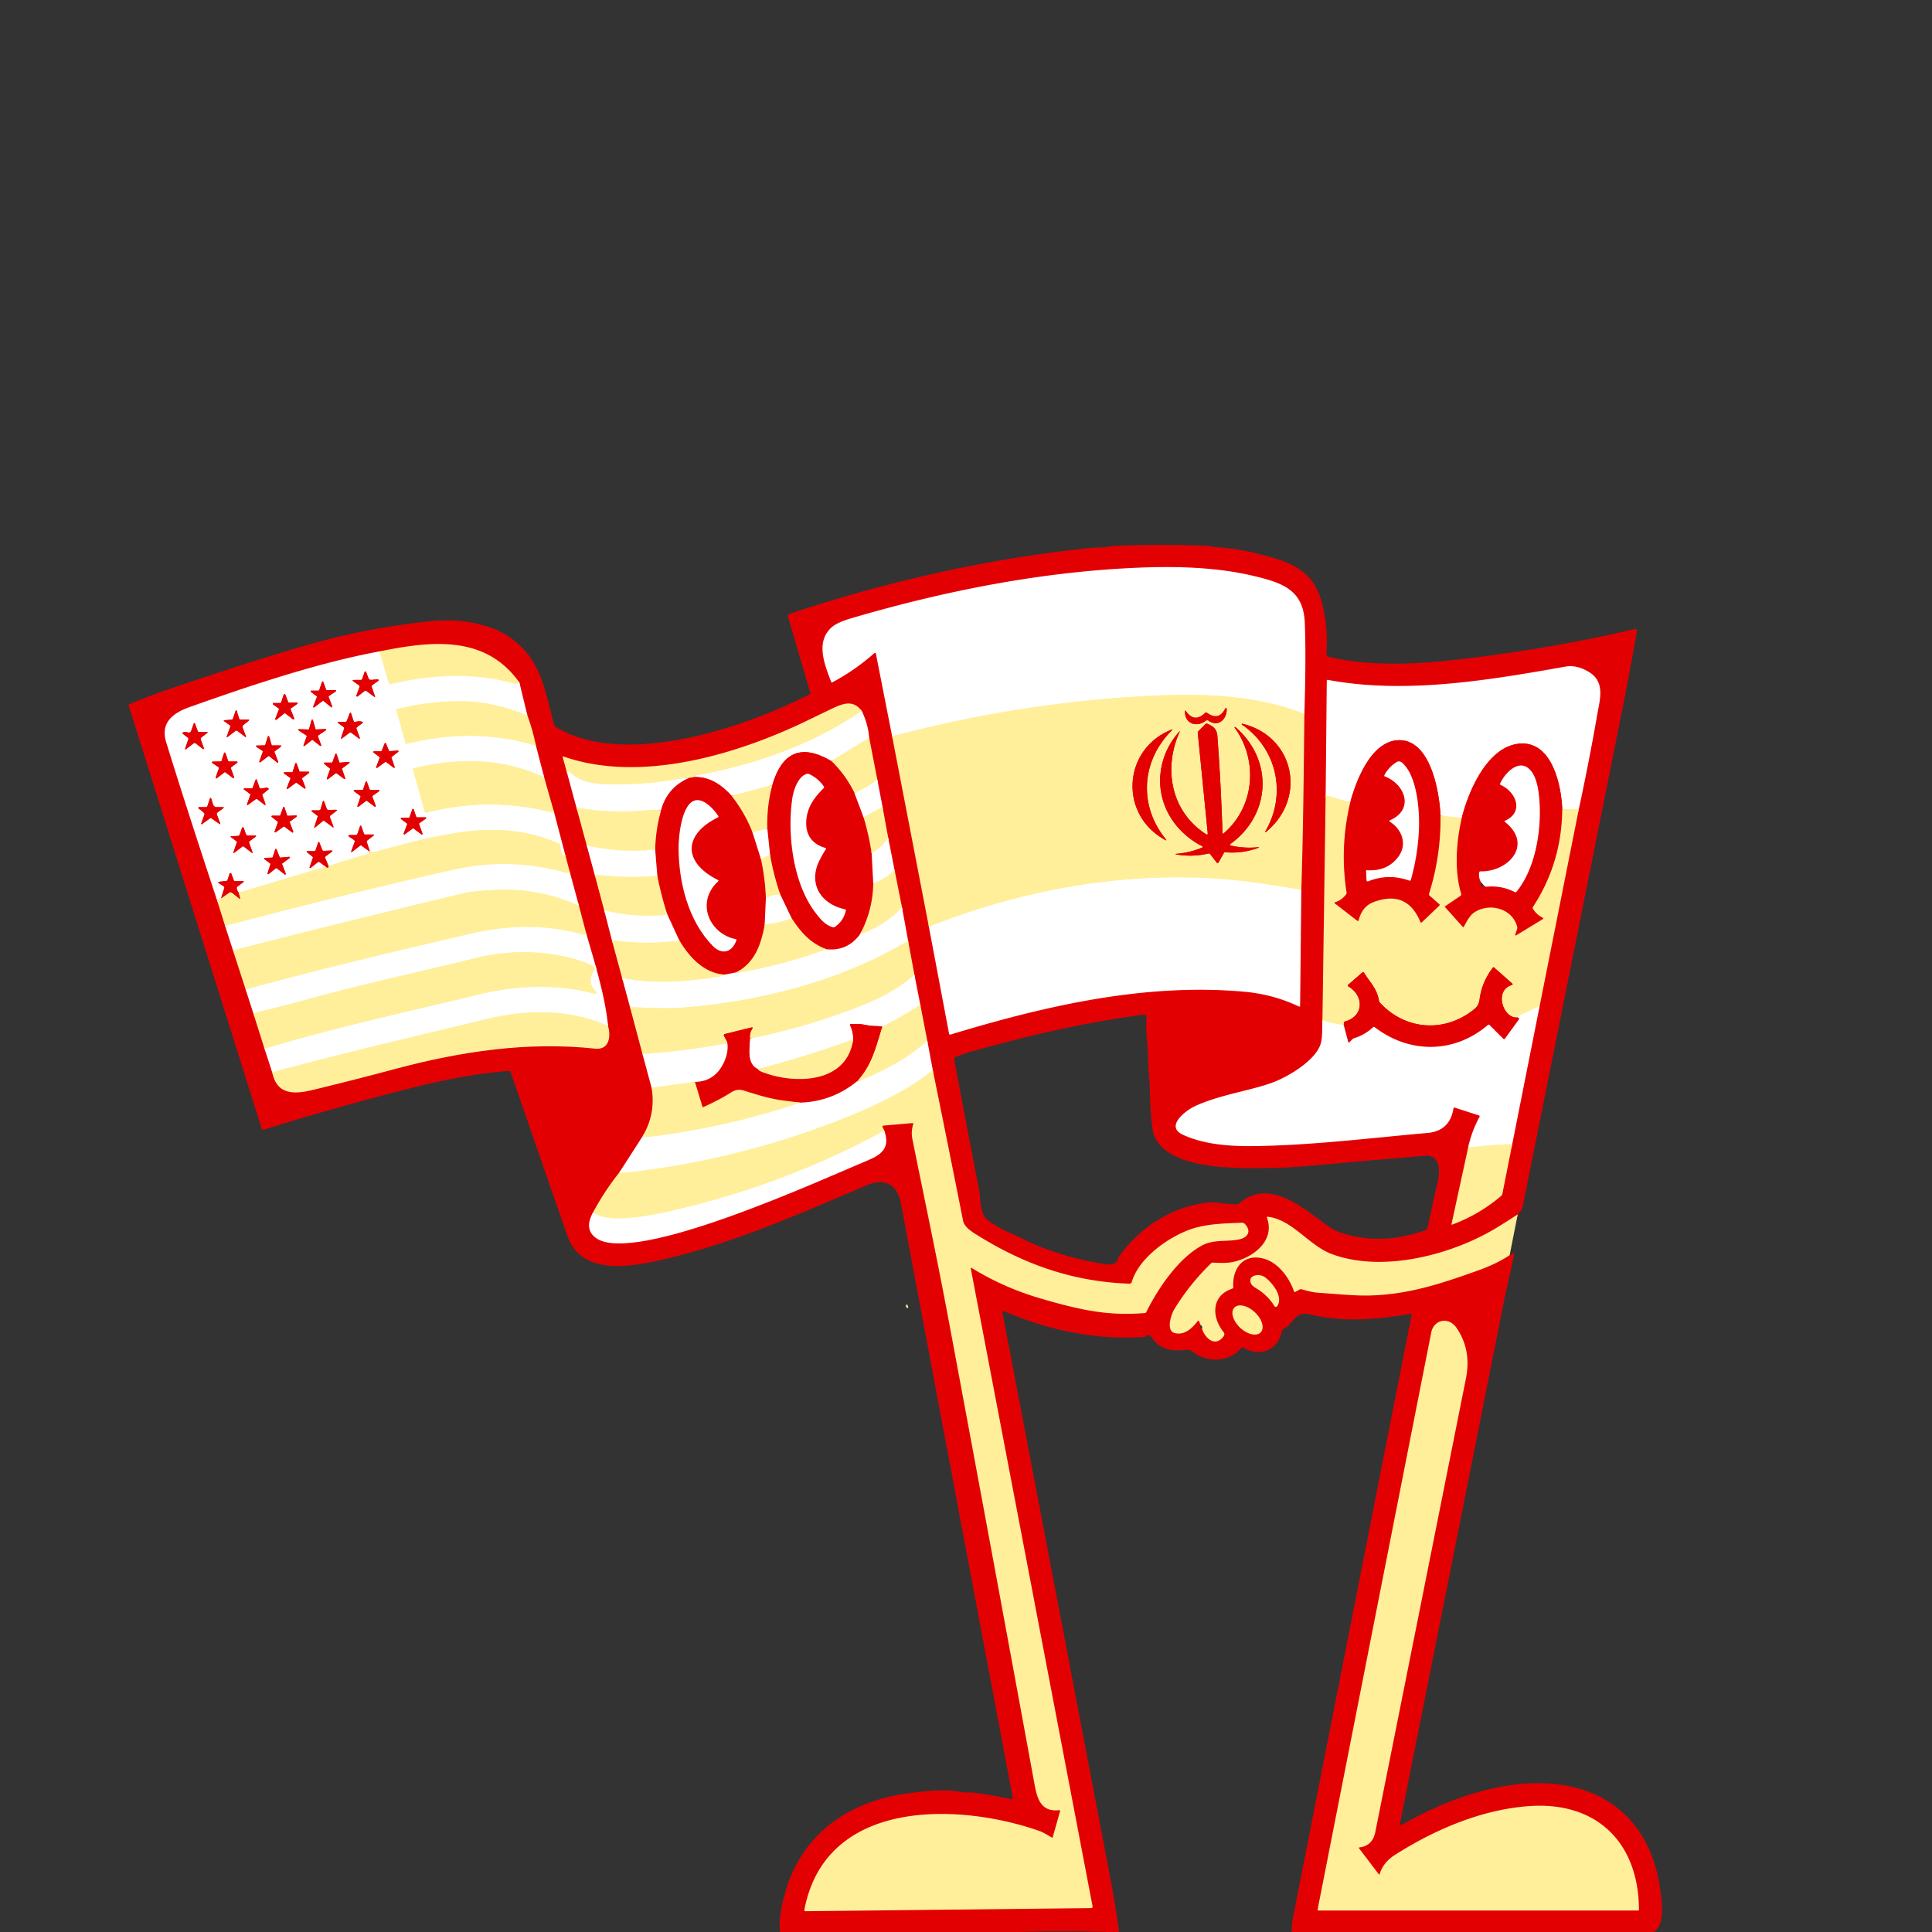 <svg xmlns="http://www.w3.org/2000/svg" width="900" height="900" fill="none"><rect width="100%" height="100%" fill="#333333" stroke="none"/><path stroke="#E30002" stroke-width="2" d="M707.01 565.69c-3.3 2.18-6.573 4.257-9.82 6.23-20.77 12.63-52.95 21.07-76.69 12.31-10.78-3.97-18.46-16.14-29.93-17.42-.373-.04-.497.113-.37.46 4.02 10.97-6.94 18.98-16.47 20.73-1.88.34-4.77.397-8.67.17-.34-.02-.63.087-.87.32a108.012 108.012 0 0 0-17.14 21.36c-1.4 2.28-4.09 10.11.21 11.15 4.6 1.11 8.04-2.2 10.63-5.55.287-.38.52-.35.7.09l.7 1.71"/><path stroke="#E30002" stroke-width="2" d="M559.96 619c1.37 4.43 6.16 8.78 10.05 3.5.493-.667.48-1.323-.04-1.97-5.58-7.04-5.82-16.88 4.1-20.25.327-.107.477-.333.45-.68-.58-8.23 4.25-15.44 13.38-13.47 7.18 1.56 12.55 8.69 14.87 15.39.127.36.357.447.69.26l1.94-1.07c.32-.18.66-.213 1.02-.1 3.093.947 5.787 1.493 8.08 1.64 7.86.5 16.52 1.45 23.69 1.24 17.7-.51 32.08-5.13 50.04-11.54 6.08-2.173 11.087-4.587 15.02-7.24M415.54 342.75l17.17 89M432.71 431.75l9.41 49.83a.47.47 0 0 0 .225.322.481.481 0 0 0 .192.065.481.481 0 0 0 .203-.017c44.01-13.36 90.65-24.15 136.98-19.96 8.947.813 17.4 3.107 25.36 6.88a.381.381 0 0 0 .191.038.384.384 0 0 0 .32-.2.385.385 0 0 0 .049-.188l.57-54.02M606.21 414.5c.88-27.29 1.13-54.61 1.42-81.91M607.63 332.59c.56-17.26.627-31.39.2-42.39-.59-15.52-10.54-18.77-24.28-22.01-16.89-3.96-35.23-4.46-52.48-3.78-45.45 1.8-91.03 10.81-134.59 23.62-4.44 1.307-7.51 2.747-9.21 4.32-7.15 6.63-3.52 16.39-.09 25.28.113.293.31.367.59.22a102.102 102.102 0 0 0 19.55-13.61.414.414 0 0 1 .415-.086.441.441 0 0 1 .285.326l7.52 38.27"/><path stroke="#FFEF9B" stroke-width="2" d="M607.63 332.59c-22.14-8.8-47.33-9.67-71.13-8.48a582.63 582.63 0 0 0-116 17.65c-2.407.62-4.06.95-4.96.99m190.67 71.75c-6.18-1.02-12.37-1.99-18.57-2.91-52.15-7.73-106.21.71-154.93 20.16"/><path stroke="#E30002" stroke-width="2" d="M176.75 303.46c-29.38 5.38-62.7 16.79-88.45 25.93-7.83 2.78-13.69 7.3-10.87 16.43 6.18 20.007 14.037 44.413 23.57 73.22M101 419.04l3.86 12.28M104.86 431.32l3.68 11.43M108.54 442.75l5.92 18.25M114.46 461l3.54 11.04M118 472.04l5.21 16.46M123.21 488.5l3.58 11M126.79 499.5c2.09 10.4 9.88 10.43 18.85 8.26 13.02-3.16 26.003-6.47 38.95-9.93 30.24-8.08 61.31-12.69 92.65-9.33 6.58.71 7.44-5.63 6.01-10.54M283.25 477.96c-1.29-14.13-6.81-31.5-10.04-42.71M273.21 435.25l-3.5-13.25M269.71 422l-4.21-15.54M265.5 406.46l-2.25-8.5M263.25 397.96l-5.04-19.21M258.21 378.75l-4.71-16.63M253.5 362.12l-3.84-14.75M249.66 347.37c-1.053-5.1-2.377-9.777-3.97-14.03M245.69 333.34l-3.72-15.37M241.97 317.97c-15.89-22.44-41.32-19.36-65.22-14.51"/><path stroke="#FFEF9B" stroke-width="2" d="m241.97 317.97-1.2.54a1.25 1.25 0 0 1-.88.06c-18.96-5.5-38.71-4.31-57.92.13a.747.747 0 0 1-.88-.52l-4.34-14.72m68.94 29.88c-10.153-4.153-19.633-6.35-28.44-6.59a115.948 115.948 0 0 0-32.13 3.57.581.581 0 0 0-.351.264.57.57 0 0 0-.059.436l4.18 15.01c.1.353.323.487.67.4 20.62-4.87 39.86-5.2 60.1.94m3.84 14.75c-19.24-9.09-40.48-9.23-60.79-4.22-.3.073-.407.26-.32.56l5.54 19.71c.043.151.142.28.277.359.134.078.293.1.443.061 19.82-5.173 39.673-5.12 59.56.16m5.04 19.21-.51.42c-.267.213-.487.173-.66-.12a8.16 8.16 0 0 1-1.07-3.98 1.564 1.564 0 0 0-.262-.854 1.588 1.588 0 0 0-.688-.576c-28.33-12.32-56.18-3.76-85.64 4.04-.913.247-1.637.103-2.17-.43"/><path stroke="#E30002" stroke-width="2" d="m172.25 396.46-1.39-4.17c-.1-.307-.023-.56.23-.76l2.87-2.27c.433-.34.373-.51-.18-.51h-3.69c-.287 0-.477-.137-.57-.41l-1.13-3.18c-.26-.72-.513-.717-.76.01l-1.13 3.31c-.12.347-.363.52-.73.52h-3.01a.38.38 0 0 0-.21.7l2.31 1.54c.38.247.493.583.34 1.01l-1.51 4.16c-.213.593-.067.697.44.31l3.57-2.73c.267-.2.533-.203.8-.01l3.5 2.56"/><path stroke="#FFEF9B" stroke-width="2" d="M172 396.54c.51.61.27 1.06-.43 1.25a267.637 267.637 0 0 0-18.53 5.71"/><path stroke="#E30002" stroke-width="2" d="m153.04 403.5-1.52-3.76c-.147-.367-.06-.667.26-.9l2.66-1.97c.64-.473.563-.693-.23-.66l-3.38.15c-.34.013-.573-.137-.7-.45l-1.29-3.24c-.247-.62-.477-.613-.69.02l-1.1 3.27c-.12.36-.37.54-.75.54h-2.87c-.7 0-.777.217-.23.65l2.24 1.77c.3.24.387.537.26.89l-1.45 4.12a.311.311 0 0 0 .302.425.312.312 0 0 0 .188-.075l3.26-2.59c.32-.253.64-.257.96-.01l3.04 2.28"/><path stroke="#FFEF9B" stroke-width="2" d="M152 403.96c-1.193.133-3.027.57-5.5 1.31a8260.517 8260.517 0 0 0-33.06 9.93c-.593.18-1.407.293-2.44.34"/><path stroke="#E30002" stroke-width="2" d="M111 415.54a4.241 4.241 0 0 1-.72-1.66c-.073-.373.04-.673.34-.9l2.6-1.94c.48-.36.42-.54-.18-.54h-3.41c-.38 0-.637-.177-.77-.53l-1.11-2.98a.41.41 0 0 0-.78.01l-.98 2.9c-.107.313-.323.487-.65.52l-3.1.32c-.733.08-.793.323-.18.73l2.15 1.41c.287.187.38.443.28.77l-1.49 4.81"/><path stroke="#FFEF9B" stroke-width="2" d="m103 418.46-2 .58m164.5-12.58c-.68.13-.96.35-1.66.15-17.547-4.873-34.83-5.41-51.85-1.61-30.307 6.767-66.017 15.54-107.13 26.32"/><path stroke="#E30002" stroke-width="2" d="m103 418.46 3.77-2.67a1.056 1.056 0 0 1 1.27.03l3.16 2.51c.547.433.72.317.52-.35l-.72-2.44m41-11.58.54.19c.253.087.4-.003.44-.27l.06-.38m19.21-7.04c-.08.027-.163.053-.25.08"/><path stroke="#FFEF9B" stroke-width="2" d="M269.71 422c-13.29-6.1-26.54-8.25-41.06-7.34-6.047.38-10.433.9-13.16 1.56-35.74 8.63-71.18 17.25-106.95 26.53m164.67-7.5-.85.15a2.09 2.09 0 0 1-.93-.05c-17.08-4.91-35.4-4.33-52.56-.3-34.98 8.21-70.03 16.41-104.41 25.95m168.79 16.96c-17.69-7.92-37.66-7.81-56.22-3.32-33.51 8.1-67.05 15.95-100.24 24.86m-3.58-11c32.96-9.95 66.49-17.1 99.79-25.26 17.5-4.29 36.61-5.04 54.13-.29a.534.534 0 0 0 .611-.245.553.553 0 0 0 .07-.345.55.55 0 0 0-.151-.32c-3.04-3.107-3.35-6.483-.93-10.13.167-.254.229-.563.173-.862a1.196 1.196 0 0 0-.473-.748c-.907-.66-1.983-1.22-3.23-1.68-15.73-5.86-34.42-6.49-50.63-2.52-26.21 6.42-52.7 12.17-78.72 19.26a1074.069 1074.069 0 0 1-25.85 6.68"/><path stroke="#E30002" stroke-width="2" d="m617.54 370.5-1.5 104.75M616.04 475.25c-.23 3.68.16 8.4-1.05 11.64-2.62 6.98-13.21 13.55-20.06 16.53-9.94 4.33-25.95 6.15-38.21 11.84-4.33 2.01-14.14 9.42-5.77 13.31 9.62 4.48 21.33 5.4 31.8 5.33 27.29-.21 55.05-3.72 82.26-6.13 6.913-.613 10.933-4.4 12.06-11.36.06-.4.283-.537.67-.41l11.16 3.6c.38.12.477.357.29.71-2.413 4.46-4.143 9.093-5.19 13.9M684 534.21l-7.83 36.02a.223.223 0 0 0 .072.21.223.223 0 0 0 .218.04 74.977 74.977 0 0 0 22.77-13.32c.331-.279.559-.663.65-1.09l4.58-23.07M704.46 533l12.75-64.25M717.21 468.75 735.46 377M735.46 377c3.173-14.7 6.05-29.46 8.63-44.28 1.22-6.97 3.71-14.98-3.76-19.6-3.827-2.36-7.52-3.223-11.08-2.59-35.65 6.33-74.59 12.93-110.61 6.19-.387-.073-.58.087-.58.48l-.52 53.3"/><path stroke="#FFEF9B" stroke-width="2" d="m735.46 377-7.71-.04"/><path stroke="#E30002" stroke-width="2" d="M727.75 376.96c-.46-11.95-5.21-33.16-21.38-30.34-14.07 2.45-22.44 22.48-25.41 34.38"/><path stroke="#FFEF9B" stroke-width="2" d="m680.96 381-9.92-1"/><path stroke="#E30002" stroke-width="2" d="M671.04 380c-.46-10.49-4.41-35.62-19.55-35.18-12.83.38-19.8 18.98-22.49 28.97"/><path stroke="#FFEF9B" stroke-width="2" d="m629 373.79-11.46-3.29"/><path stroke="#E30002" stroke-width="2" d="M671.04 380c.16 12.44-1.62 24.56-5.34 36.36-.1.333-.02.613.24.84l4.53 4c.253.22.26.447.02.68l-8.12 7.74c-.307.293-.54.247-.7-.14-4.14-10.013-11.363-13.117-21.67-9.31-3.587 1.32-5.943 4.13-7.07 8.43-.12.467-.37.553-.75.26l-10.32-7.99c-.353-.273-.317-.473.11-.6 2.053-.62 3.743-1.827 5.07-3.62.213-.28.293-.593.24-.94-2.18-14.053-1.607-28.027 1.72-41.92m98.75 3.17c-.127 16.587-4.67 31.76-13.63 45.52-.187.293-.19.587-.01.88a10.95 10.95 0 0 0 4.49 4.11c.44.227.45.47.03.73l-12.14 7.4c-.607.367-.793.213-.56-.46l.79-2.29a1.9 1.9 0 0 0 .04-1.09c-2.27-8.83-13.33-11.4-20.18-6.57-2.05 1.45-3.39 4.2-4.64 6.46-.167.3-.367.32-.6.06l-8.19-9.15a.27.27 0 0 1-.052-.099.258.258 0 0 1 .027-.213.254.254 0 0 1 .075-.078l7.08-4.81c.38-.26.503-.61.37-1.05-3.27-10.91-2.24-24.37.31-35.31"/><path stroke="#FFEF9B" stroke-width="2" d="m717.21 468.75-9.9 4.46a.52.52 0 0 0-.32.47c-.007.093-.003.187.01.28"/><path stroke="#E30002" stroke-width="2" d="M707 473.96c-6.7.88-11.34-12.63-2.63-15.14a.36.36 0 0 0 .247-.258.332.332 0 0 0-.107-.332l-8.48-7.51c-.22-.2-.423-.18-.61.06-3.407 4.433-5.473 9.413-6.2 14.94-.233 1.787-1.033 3.237-2.4 4.35-13.69 11.17-32.01 9.96-44.04-3a1.573 1.573 0 0 1-.41-.86c-.87-5.67-4.11-8.46-6.93-13.04-.233-.38-.517-.423-.85-.13l-6.58 5.73a.441.441 0 0 0-.158.38.453.453 0 0 0 .218.35c7.59 4.51 7.2 13.95-1.54 16.35-.327.093-.5.31-.52.65l-.05 1"/><path stroke="#FFEF9B" stroke-width="2" d="M625.96 477.5a48.167 48.167 0 0 1-9.92-2.25M704.46 533c-6.36.193-12.7.673-19.02 1.44-.34.04-.82-.037-1.44-.23"/><path stroke="#E30002" stroke-width="2" d="m707 473.96.38.23c.313.2.36.45.14.75l-6.46 8.9c-.227.313-.477.333-.75.06l-6.38-6.37c-.273-.273-.553-.283-.84-.03-15.72 13.39-36.52 13.4-52.67 1.02-.3-.227-.587-.21-.86.05a22.133 22.133 0 0 1-8.68 5.03c-.34.107-.64.287-.9.54l-1.3 1.3c-.32.32-.537.263-.65-.17l-2.07-7.77M264.21 360.25l4.33 16M268.54 376.25l4.78 17.6M273.32 393.85l3.67 13.51M276.99 407.36l4.48 16.72M281.47 424.08l3.57 13.92M285.04 438l4.75 17.5M289.79 455.5l3.69 13.64M293.48 469.14l5.81 21.86M299.29 491l4.25 15.75M303.54 506.75c1.36 8.12-.07 15.69-4.29 22.71M299.25 529.46l-10.79 16.79M288.46 546.25a119.236 119.236 0 0 0-12.17 18.5M276.29 564.75c-2.88 5.1-2.497 9.04 1.15 11.82 17.57 13.4 105.92-27.37 126.95-36.08 6.79-2.81 10.22-6.16 7.57-13.74"/><path stroke="#E30002" stroke-width="2" d="m411.96 526.75-.84-1.82c-.153-.347-.04-.537.34-.57l13.54-1.18c.38-.033.513.13.4.49-.707 2.327-.84 4.603-.4 6.83 4.13 20.75 11.04 53.05 17.03 85.13a69178.878 69178.878 0 0 1 39.8 215.06c1.22 6.66 2.73 13.51 11.5 12.56.427-.047.583.14.47.56l-3.38 11.93c-.087.307-.267.38-.54.22-2-1.18-3.81-2.38-6.02-3.14-37.5-13.04-99.29-15.09-109.15 36.82-.087.46.103.687.57.68l133.09-1.45a.63.63 0 0 0 .61-.75l-56.74-297.14c-.073-.407.067-.503.42-.29a131.295 131.295 0 0 0 32.02 14.17c17.86 5.21 31.14 8.29 48.63 6.81a.79.79 0 0 0 .68-.46c5.41-10.92 14.82-24.89 25.72-30.9 5.66-3.11 11.47-1.72 17.46-2.93 3.98-.81 6-3.66 2.79-7.16a1.907 1.907 0 0 0-1.5-.62c-8.17.29-16.97.51-24.34 3.23-10.26 3.79-23.57 13.16-26.93 24.43a1.006 1.006 0 0 1-1.01.73c-25.88-.9-48.35-8.67-70.23-22.19-2.59-1.6-6.68-3.93-7.31-7.13-4.64-23.4-9.34-46.79-14.1-70.17M434.54 498.5l-2.58-13.75M431.96 484.75 428.71 468M428.71 468l-2.75-14M425.96 454l-2.92-15.75M423.04 438.25l-2.83-15.5M420.21 422.75l-3.5-17.5M416.71 405.25l-2.96-15.04M413.75 390.21l-2.62-14.33M411.13 375.88l-2.42-12.63M408.71 363.25l-3.81-19.6M404.9 343.65c-.347-4.287-1.493-8.42-3.44-12.4M401.46 331.25c-3.75-5.12-8.23-3.83-13.53-1.31a2058.873 2058.873 0 0 0-11.57 5.57c-32.93 15.99-77.88 29.45-113.83 16.9-.367-.127-.5-.003-.4.37l2.08 7.47"/><path stroke="#FFEF9B" stroke-width="2" d="M401.46 331.25C378.61 346.64 353.8 355.56 326 361c-.327.06-.653.057-.98-.01-.847-.193-1.34.143-1.48 1.01"/><path stroke="#E30002" stroke-width="2" d="m323.54 362-2.54.46"/><path stroke="#FFEF9B" stroke-width="2" d="M321 362.46a2.23 2.23 0 0 0-1.5-.2 168.07 168.07 0 0 1-33.75 3.15c-8.34-.07-14.64-.53-20.39-5.77-.273-.253-.553-.26-.84-.02-.253.207-.357.417-.31.63"/><path stroke="#E30002" stroke-width="2" d="M321 362.46c-6.727 2.873-11.073 7.887-13.04 15.04"/><path stroke="#FFEF9B" stroke-width="2" d="M307.96 377.5c-1.953-.28-3.44-.363-4.46-.25a123.85 123.85 0 0 1-34.96-1m136.36-32.6-17.65 10.89"/><path stroke="#E30002" stroke-width="2" d="M387.25 354.54c-13.733-8.1-22.887-4.38-27.46 11.16"/><path stroke="#FFEF9B" stroke-width="2" d="m359.79 365.7-19 5.05"/><path stroke="#E30002" stroke-width="2" d="M340.79 370.75c-4.7-5.18-10.11-8.91-17.25-8.75M340.79 370.75a65.725 65.725 0 0 1 9.75 17M350.54 387.75l3.96 12.54M354.5 400.29a105.233 105.233 0 0 1 2.28 18.15M356.78 418.44l-.56 12.2M356.22 430.64c-1.59 9.04-4.48 17.73-13.22 22.32M343 452.96l-5.5 1.08M337.5 454.04c-9.75-.81-16.17-8.09-21-15.83M316.5 438.21l-5.75-12.5M310.75 425.71a165.432 165.432 0 0 1-4.54-17.71M306.21 408l-1-12.25M305.21 395.75a73.795 73.795 0 0 1 2.75-18.25"/><path stroke="#FFEF9B" stroke-width="2" d="M305.21 395.75a95.682 95.682 0 0 1-31.89-1.9m84.14-7.85-6.92 1.75"/><path stroke="#E30002" stroke-width="2" d="m398.04 369.5 4.25 11.25M402.29 380.75a117.14 117.14 0 0 1 3.75 16.75M406.04 397.5l.75 14M406.79 411.5c-.133 8.447-2.207 16.38-6.22 23.8M400.57 435.3c-3.96 5.32-9.207 7.61-15.74 6.87M384.83 442.17c-7.57-3.05-11.56-7.68-16.08-14.46M368.75 427.71l-5.25-11M363.5 416.71a113.797 113.797 0 0 1-4.79-18.71M358.71 398l-1.25-12M357.46 386c-.22-7.04.557-13.807 2.33-20.3"/><path stroke="#FFEF9B" stroke-width="2" d="M408.71 363.25a54.022 54.022 0 0 1-10.67 6.25"/><path stroke="#E30002" stroke-width="2" d="M398.04 369.5a53.093 53.093 0 0 0-10.79-14.96"/><path stroke="#FFEF9B" stroke-width="2" d="M368.75 427.71c-3.973 1.687-8.15 2.663-12.53 2.93m7.28-13.93c-2.407.027-4.647.603-6.72 1.73m66.26 19.81c-30.92 18.58-68.53 28.19-104.21 31.07-3.953.32-8.177.417-12.67.29-4.22-.113-8.447-.27-12.68-.47m-3.69-13.64c14.64 3.15 31.41 1.65 45.67-.64.7-.11 1.38-.53 2.04-.82m5.5-1.08c.5.12.987.14 1.46.06a234.51 234.51 0 0 0 40.37-10.85m-74.08-16.46-.85.39a2.788 2.788 0 0 1-.93.24 86.045 86.045 0 0 1-27.5-2.26M358.71 398l-4.21 2.29m-38 37.92a118.104 118.104 0 0 1-31.46-.21m21.17-30c-9.74.873-19.48.66-29.22-.64m139.72-2.11a26.007 26.007 0 0 1-9.92 6.25m6.96-21.29c-2 3.04-4.57 5.47-7.71 7.29m5.09-21.62-8.84 4.87m17.92 42c-5.553 5.767-12.1 9.95-19.64 12.55m25.39 18.7c-7.97 7.41-18.01 11.97-28.07 15.82a295.463 295.463 0 0 1-48.54 13.99"/><path stroke="#E30002" stroke-width="2" d="M349.35 483.81c-.153-1.713.183-3.197 1.01-4.45.42-.64.263-.867-.47-.68l-12.18 3c-.513.127-.647.423-.4.89l1.4 2.68"/><path stroke="#FFEF9B" stroke-width="2" d="M338.71 485.25c-.59.53-.89.94-1.73 1.1a323.66 323.66 0 0 1-37.69 4.65m24.44 12.99-20.19 2.76"/><path stroke="#E30002" stroke-width="2" d="M399.07 503.86c-7.7 6.207-16.487 9.47-26.36 9.79M372.71 513.65c-2.68-.353-5.267-.683-7.76-.99-6.38-.8-12.53-2.77-18.57-4.68-1.987-.627-3.967-.3-5.94.98-3.38 2.187-7.617 4.427-12.71 6.72-.273.127-.453.043-.54-.25l-3.46-11.44"/><path stroke="#E30002" stroke-width="2" d="M323.73 503.99c6.24-.1 10.753-3.163 13.54-9.19 1.56-3.373 2.04-6.557 1.44-9.55M353 498.04c.573.58 1.093.963 1.56 1.15 14.73 5.97 39.93 6.07 42.9-14.94"/><path stroke="#FFEF9B" stroke-width="2" d="M428.71 468a152.93 152.93 0 0 1-17.75 10.25"/><path stroke="#E30002" stroke-width="2" d="M410.96 478.25c-2.38-.45-4.53-.1-6.92-.63a25.738 25.738 0 0 0-7.63-.55c-.413.033-.533.237-.36.61 1.013 2.133 1.483 4.323 1.41 6.57"/><path stroke="#FFEF9B" stroke-width="2" d="M397.46 484.25A500.38 500.38 0 0 1 353 498.04"/><path stroke="#E30002" stroke-width="2" d="M353 498.04c-5.29-2.5-3.83-9.52-3.65-14.23"/><path stroke="#FFEF9B" stroke-width="2" d="M431.96 484.75c-4.133 3.907-9.27 7.587-15.41 11.04-6.413 3.607-12.24 6.297-17.48 8.07"/><path stroke="#E30002" stroke-width="2" d="M399.07 503.86c7.12-7.68 8.88-16.04 11.89-25.61"/><path stroke="#FFEF9B" stroke-width="2" d="M434.54 498.5c-13.13 10.73-31.64 18.82-46.95 24.63-30.473 11.58-61.917 19.24-94.33 22.98-1.06.12-2.66.167-4.8.14m10.79-16.79c.78.05 1.23.32 2.01.23a352.78 352.78 0 0 0 71.45-16.04m39.25 13.1c-29.973 16.227-61.543 28.31-94.71 36.25-11.34 2.72-33.44 7.82-40.96 1.75"/><path stroke="#E30002" stroke-width="2" d="M585.21 600.16c3.513 2.093 6.333 4.847 8.46 8.26a.796.796 0 0 0 .662.369.798.798 0 0 0 .668-.359c2.89-4.42-2.19-10.66-5.45-13.26-2.88-2.29-8.48-1.15-6.81 2.7.32.733 1.143 1.497 2.47 2.29Zm2.088 20.492c.899-.964 1.112-2.494.593-4.252-.52-1.759-1.729-3.602-3.362-5.125-1.633-1.523-3.557-2.6-5.347-2.995-1.79-.396-3.301-.076-4.2.888s-1.112 2.494-.593 4.252c.52 1.759 1.729 3.602 3.362 5.125 1.633 1.523 3.556 2.6 5.347 2.995 1.79.396 3.301.076 4.2-.888ZM642.25 873.05l-9.07-11.93c-.247-.327-.17-.513.23-.56 3.987-.473 6.407-2.847 7.26-7.12 14.1-70.467 28.18-140.933 42.24-211.4 1.753-8.8.28-16.63-4.42-23.49-3.62-5.28-10.56-3.94-11.77 2.2a375440.728 375440.728 0 0 0-52.91 268.72.438.438 0 0 0 .008.194.446.446 0 0 0 .432.336h148.94a.3.3 0 0 0 .3-.3c-.08-31.43-19.78-50.71-51.43-48.33-22.16 1.66-43.81 10.97-62.38 22.8-3.533 2.253-5.853 5.187-6.96 8.8-.1.327-.257.353-.47.08ZM171.65 316l-1.11-2.97a.376.376 0 0 0-.138-.17.375.375 0 0 0-.419.006.375.375 0 0 0-.133.174l-1.09 3.18c-.113.353-.357.53-.73.53h-3.02c-.86 0-.94.247-.24.74l2.42 1.7c.32.22.413.513.28.88l-1.43 3.91a.37.37 0 0 0 .58.42l3.19-2.48c.307-.24.617-.243.93-.01l3.48 2.58c.453.333.587.233.4-.3l-1.46-4.16c-.127-.373-.03-.673.29-.9l2.72-1.94c.327-.233.313-.443-.04-.63-.52-.29-2.77.34-3.72.11a1.01 1.01 0 0 1-.76-.67Zm-18.58 8.62a.31.31 0 0 1 .11-.37l3.23-2.18a.307.307 0 0 0 .128-.349.308.308 0 0 0-.298-.221h-4.03a.308.308 0 0 1-.29-.2l-1.34-3.63a.31.31 0 0 0-.58.01l-1.29 3.86a.312.312 0 0 1-.29.21h-3.39a.31.31 0 0 0-.19.56l2.68 2.02a.308.308 0 0 1 .11.36l-1.69 4.43a.312.312 0 0 0 .101.366.31.31 0 0 0 .379-.006l3.9-2.98a.307.307 0 0 1 .38.01l3.57 2.92a.306.306 0 0 0 .382.017.308.308 0 0 0 .108-.367l-1.69-4.46Zm-18.48 2.65a.361.361 0 0 1-.34-.23l-1.37-3.5a.359.359 0 0 0-.551-.167.364.364 0 0 0-.129.177l-1.26 3.71a.362.362 0 0 1-.34.24h-3.16a.36.36 0 0 0-.21.65l2.6 1.88a.362.362 0 0 1 .13.42l-1.72 4.38a.362.362 0 0 0 .124.418.36.36 0 0 0 .436-.008l3.65-2.93a.363.363 0 0 1 .44-.01l3.6 2.77a.355.355 0 0 0 .217.071.36.36 0 0 0 .333-.491l-1.67-4.21a.363.363 0 0 1 .12-.42l3.01-2.13a.361.361 0 0 0-.21-.65l-3.7.03Zm-27.33 11.3-1.55 4.34c-.193.56-.057.66.41.3l3.52-2.69c.32-.247.64-.25.96-.01l3.55 2.68c.433.32.553.23.36-.27l-1.51-4.05c-.153-.413-.063-.757.27-1.03l2.48-2.03c.453-.373.387-.56-.2-.56h-3.47c-.347 0-.573-.167-.68-.5l-1.03-3.32c-.227-.747-.463-.75-.71-.01l-1.11 3.28c-.12.353-.363.543-.73.57l-3.12.23c-.533.04-.583.217-.15.53l2.48 1.79c.267.193.343.443.23.75Zm53.63-2.32h-2.88c-.847 0-.93.25-.25.75l2.21 1.6c.34.247.443.567.31.96l-1.29 3.89c-.227.693-.05.82.53.38l3.31-2.48c.273-.2.547-.2.82 0l3.32 2.5c.633.473.813.34.54-.4l-1.42-3.87c-.127-.353-.04-.643.26-.87l2.52-1.93c.307-.24.277-.417-.09-.53a5.265 5.265 0 0 0-3.22.05c-.427.14-.71-.003-.85-.43l-1.1-3.37c-.24-.72-.497-.723-.77-.01l-1.25 3.28c-.127.32-.36.48-.7.48Zm-13.64 3.56a.303.303 0 0 1-.3-.21l-1.22-4.21a.302.302 0 0 0-.461-.149.302.302 0 0 0-.109.149l-1.17 4.22a.298.298 0 0 1-.3.22l-4.38-.14a.303.303 0 0 0-.3.206.3.3 0 0 0 .12.344l3.66 2.42a.3.3 0 0 1 .11.35l-1.49 4.12a.298.298 0 0 0 .113.339.302.302 0 0 0 .18.055.302.302 0 0 0 .177-.064l3.43-2.72a.3.3 0 0 1 .37-.01l3.46 2.7a.298.298 0 0 0 .363 0 .3.3 0 0 0 .097-.35l-1.53-4.1a.3.3 0 0 1 .11-.35l3.63-2.46a.298.298 0 0 0 .12-.344.31.31 0 0 0-.115-.154.303.303 0 0 0-.185-.052l-4.38.19Zm-55.15.75-1.16-3.18c-.267-.74-.53-.737-.79.01l-1.08 3.07a1.233 1.233 0 0 1-.63.704 1.254 1.254 0 0 1-.95.056 3.365 3.365 0 0 0-2.03-.09c-.58.16-.633.423-.16.79l2.21 1.71c.267.207.343.47.23.79l-1.42 4.07c-.22.633-.063.75.47.35l3.49-2.62c.267-.2.533-.197.8.01l3.44 2.66a.298.298 0 0 0 .463-.154.298.298 0 0 0-.003-.186l-1.47-4.04c-.14-.387-.047-.707.28-.96l2.66-2.05c.433-.333.377-.5-.17-.5h-3.56c-.307 0-.513-.147-.62-.44Zm31.47 6.44a.306.306 0 0 1-.29.22l-3.69.09a.31.31 0 0 0-.17.56l2.91 1.93a.31.31 0 0 1 .12.36l-1.64 4.56a.31.31 0 0 0 .48.35l3.72-2.85a.31.31 0 0 1 .38 0l3.7 2.96a.306.306 0 0 0 .382.017.308.308 0 0 0 .108-.367l-1.71-4.47a.31.31 0 0 1 .1-.36l2.86-2.19a.31.31 0 0 0-.18-.56h-3.82a.307.307 0 0 1-.3-.22l-1.16-3.91a.308.308 0 0 0-.113-.155.305.305 0 0 0-.364 0 .308.308 0 0 0-.113.155l-1.21 3.88Zm50.62 3a.31.31 0 0 0-.19.56l2.76 2.06a.31.31 0 0 1 .1.36l-1.58 4.31a.312.312 0 0 0 .101.366.311.311 0 0 0 .379-.006l3.69-2.73a.31.31 0 0 1 .38 0l3.52 2.69a.308.308 0 0 0 .37.004.31.31 0 0 0 .11-.354l-1.49-4.3a.312.312 0 0 1 .1-.35l3.06-2.38a.308.308 0 0 0 .109-.36.308.308 0 0 0-.319-.2l-3.81.25a.31.31 0 0 1-.3-.2l-1.39-3.4a.308.308 0 0 0-.466-.145.302.302 0 0 0-.114.145l-1.42 3.49a.308.308 0 0 1-.29.19h-3.31Zm-69.62 9.76a.319.319 0 0 1 .39 0l3.62 2.71c.055.039.121.06.188.06a.323.323 0 0 0 .303-.223.323.323 0 0 0-.001-.197l-1.57-4.28a.32.32 0 0 1 .11-.37l2.89-2.13a.323.323 0 0 0 .118-.36.326.326 0 0 0-.118-.16.316.316 0 0 0-.19-.06h-3.71a.318.318 0 0 1-.3-.21l-1.31-3.76a.32.32 0 0 0-.61.01l-1.17 3.7a.318.318 0 0 1-.3.23l-3.87.09a.321.321 0 0 0-.17.59l3.03 2.03a.32.32 0 0 1 .13.37l-1.56 4.38a.317.317 0 0 0 .114.369.322.322 0 0 0 .194.061.327.327 0 0 0 .192-.07l3.6-2.78Zm49.1-1.78c.05.041.087.097.105.159a.327.327 0 0 1-.005.191l-1.5 4.29a.317.317 0 0 0 .114.369.322.322 0 0 0 .194.061.327.327 0 0 0 .192-.07l3.62-2.76a.322.322 0 0 1 .188-.068.327.327 0 0 1 .192.058l3.51 2.6a.327.327 0 0 0 .192.07.322.322 0 0 0 .308-.43l-1.44-4.19a.322.322 0 0 1 .11-.36l3.26-2.42a.322.322 0 0 0 .1-.366.32.32 0 0 0-.32-.204l-4.09.38a.32.32 0 0 1-.33-.22l-1.26-3.75a.319.319 0 0 0-.297-.214.32.32 0 0 0-.303.204l-1.33 3.73a.32.32 0 0 1-.31.21h-3.33a.323.323 0 0 0-.302.214.322.322 0 0 0 .102.356l2.63 2.16Zm-13.9 1.52a.308.308 0 0 1-.29-.2l-1.32-3.62a.31.31 0 0 0-.59.01l-1.23 3.84a.31.31 0 0 1-.3.22h-3.53a.319.319 0 0 0-.181.06.315.315 0 0 0-.111.346.31.31 0 0 0 .112.154l2.87 2.07a.31.31 0 0 1 .1.36l-1.68 4.34a.312.312 0 0 0 .101.366.31.31 0 0 0 .379-.006l3.69-2.78a.312.312 0 0 1 .37-.01l3.69 2.67a.307.307 0 0 0 .376-.005.313.313 0 0 0 .094-.365l-1.62-4.15a.308.308 0 0 1 .11-.36l3.12-2.38a.306.306 0 0 0 .112-.157.31.31 0 0 0-.302-.403h-3.97Zm-25.93 7.75a.282.282 0 0 0-.262.19.274.274 0 0 0-.003.17.275.275 0 0 0 .095.14l2.89 2.16a.28.28 0 0 1 .1.32l-1.57 4.39a.286.286 0 0 0-.005.176.288.288 0 0 0 .101.144.279.279 0 0 0 .334 0l3.81-2.8a.281.281 0 0 1 .34.01l3.58 2.78a.279.279 0 0 0 .334 0 .288.288 0 0 0 .101-.144.286.286 0 0 0-.005-.176l-1.51-4.31a.279.279 0 0 1 .09-.31l2.8-2.25a.28.28 0 0 0-.03-.45l-.48-.31a.28.28 0 0 0-.19-.05l-3.12.42a.28.28 0 0 1-.3-.19l-1.33-3.9a.284.284 0 0 0-.265-.19.283.283 0 0 0-.265.19l-1.42 3.81a.279.279 0 0 1-.26.18h-3.56Zm58.69.75a.318.318 0 0 1-.3-.21l-1.32-3.55a.32.32 0 0 0-.6.01l-1.13 3.53a.32.32 0 0 1-.3.22h-3.77a.316.316 0 0 0-.19.06.322.322 0 0 0 0 .52l2.95 2.19a.322.322 0 0 1 .11.36l-1.48 4.29a.316.316 0 0 0 .115.357c.054.04.12.062.187.063a.326.326 0 0 0 .188-.06l3.56-2.7a.322.322 0 0 1 .188-.068.327.327 0 0 1 .192.058l3.61 2.68c.055.039.121.06.188.06a.323.323 0 0 0 .303-.223.323.323 0 0 0-.001-.197l-1.59-4.28a.32.32 0 0 1 .11-.37l3.03-2.16a.317.317 0 0 0 .119-.355.322.322 0 0 0-.299-.225h-3.87Zm-79.34 9.06 1.82 1.57c.28.24.357.53.23.87l-1.37 3.8c-.26.707-.083.837.53.39l3.42-2.51c.22-.16.44-.16.66 0l3.54 2.49c.527.373.677.253.45-.36l-1.44-3.87c-.147-.393-.053-.713.28-.96l2.57-1.91c.513-.38.453-.57-.18-.57h-2.79a1.745 1.745 0 0 1-1.045-.346 1.763 1.763 0 0 1-.635-.904l-.73-2.39c-.267-.873-.543-.873-.83 0l-.99 3.01c-.14.42-.43.63-.87.63h-3.07a.333.333 0 0 0-.293.178.33.33 0 0 0 .023.342c.22.32.46.5.72.54Zm55.3.44h-2.81c-.713 0-.787.217-.22.65l2.25 1.7c.253.187.333.433.24.74l-1.48 4.58c-.16.507-.037.59.37.25l3.45-2.88c.307-.253.617-.263.93-.03l3.64 2.72c.473.353.607.253.4-.3l-1.56-4.19c-.133-.353-.047-.647.26-.88l2.52-1.91c.66-.507.573-.747-.26-.72l-3.2.08c-.387.013-.647-.16-.78-.52l-1.19-3.17c-.273-.72-.517-.713-.73.02l-.95 3.2c-.127.44-.42.66-.88.66Zm-17.93 2.3a.312.312 0 0 1-.3.2h-3.49a.31.31 0 0 0-.19.55l2.76 2.18a.312.312 0 0 1 .1.35l-1.5 4.28a.31.31 0 0 0 .48.35l3.68-2.65a.314.314 0 0 1 .18-.058c.065 0 .127.021.18.058l3.66 2.71a.31.31 0 0 0 .48-.36l-1.63-4.37a.308.308 0 0 1 .11-.36l3.08-2.23a.31.31 0 0 0-.2-.56l-3.92.16a.31.31 0 0 1-.3-.21l-1.23-3.7a.308.308 0 0 0-.291-.22.317.317 0 0 0-.184.056.315.315 0 0 0-.115.154l-1.36 3.67Zm59.01 3.78a.308.308 0 0 1 .11.36l-1.62 4.35a.312.312 0 0 0 .101.366.311.311 0 0 0 .379-.006l3.76-2.72a.312.312 0 0 1 .37.01l3.65 2.74a.31.31 0 0 0 .48-.36l-1.61-4.46a.308.308 0 0 1 .11-.36l3.1-2.19a.31.31 0 0 0-.18-.56h-4.04a.309.309 0 0 1-.29-.21l-1.21-3.51a.308.308 0 0 0-.291-.22.317.317 0 0 0-.184.056.315.315 0 0 0-.115.154l-1.34 3.77a.312.312 0 0 1-.29.21h-3.45a.319.319 0 0 0-.181.06.315.315 0 0 0-.111.346.31.31 0 0 0 .112.154l2.74 2.02Zm-78.68 5.82-2.97.15c-.58.027-.633.21-.16.55l2.31 1.69c.253.187.33.427.23.72l-1.45 4.25c-.213.627-.057.74.47.34l3.55-2.72c.233-.18.467-.18.7 0l3.52 2.71c.507.387.653.28.44-.32l-1.46-4.11c-.127-.353-.04-.64.26-.86l2.6-1.93c.56-.413.49-.62-.21-.62h-3.17a.96.96 0 0 1-.81-.4c-.56-.73-.98-3.17-1.41-3.39-.287-.147-.483-.067-.59.24l-1.07 3.11c-.133.373-.393.57-.78.59Zm16.14 9.89a.315.315 0 0 1-.111.155.313.313 0 0 1-.179.065l-3.38.14a.321.321 0 0 0-.299.225.323.323 0 0 0 .119.355l2.69 1.99a.322.322 0 0 1 .11.36l-1.33 4.2a.322.322 0 0 0 .319.427.323.323 0 0 0 .191-.077l3.36-2.67a.322.322 0 0 1 .4-.01l3.7 2.89a.315.315 0 0 0 .383-.002.313.313 0 0 0 .115-.166.325.325 0 0 0-.008-.202l-1.69-4.39a.32.32 0 0 1 .11-.38l3.35-2.49a.322.322 0 0 0 .1-.366.32.32 0 0 0-.32-.204l-4.04.38a.324.324 0 0 1-.33-.2l-1.46-3.66a.321.321 0 0 0-.307-.199.323.323 0 0 0-.293.219l-1.2 3.61ZM552.02 331.42c-.19 5.41 5.18 7.75 9.6 4.36a1.217 1.217 0 0 1 1.44-.02c4.47 3.15 8.59-.84 8.37-5.55a.346.346 0 0 0-.075-.214.343.343 0 0 0-.575.074c-2.02 3.973-4.853 4.633-8.5 1.98-.313-.227-.613-.203-.9.07-3.333 3.207-6.303 2.93-8.91-.83-.28-.4-.43-.357-.45.13Z"/><path stroke="#E30002" stroke-width="2" d="M569.48 387.95c-.473-14.98-1.263-29.96-2.37-44.94-.25-3.37-1.83-4.66-4.69-5.85-.333-.14-.627-.083-.88.17l-3.24 3.25c-.253.247-.36.547-.32.9l4.62 46.58c.073.74-.203.907-.83.5-16.29-10.48-19.95-30.52-12.23-47.69.167-.373.113-.407-.16-.1-3.467 3.88-5.937 8.19-7.41 12.93-5.11 16.46 2.89 32.74 18.11 40.52a.323.323 0 0 1 .175.296.328.328 0 0 1-.056.171.326.326 0 0 1-.139.113 38.046 38.046 0 0 1-11.81 2.92c-.94.08-.943.197-.01.35 4.933.827 9.82.67 14.66-.47.353-.08.643.023.87.31l2.96 3.82c.36.467.683.443.97-.07l2.41-4.3a.647.647 0 0 1 .67-.35c5.147.46 10.163-.187 15.05-1.94.953-.34.923-.463-.09-.37a39.05 39.05 0 0 1-12.47-.83.383.383 0 0 1-.271-.506.37.37 0 0 1 .131-.164c19.05-13.77 20.14-39.25 2.36-54.49a.218.218 0 0 0-.15-.057.219.219 0 0 0-.17.357c11.02 15.18 9.39 36.76-5.12 49.19-.36.307-.55.223-.57-.25Z"/><path stroke="#E30002" stroke-width="2" d="M578.94 337.81c16.26 11.52 20.42 32.58 10.47 49.52a.19.19 0 0 0-.046.139.191.191 0 0 0 .336.111c19.32-15.67 13.28-44.66-10.98-50.44a.23.23 0 0 0-.26.31c.1.24.26.36.48.36Zm-33.2 2.09c-22.59 8.96-24.65 39.35-3.12 51.29.813.453.927.32.34-.4-12.69-15.69-11.26-36.46 2.97-50.6.4-.4.337-.497-.19-.29ZM691.29 412.5l.43.32c.24.187.513.267.82.24 4.6-.433 8.953.393 13.06 2.48.34.173.63.113.87-.18 9.41-11.5 12.07-31.1 10.38-45.33-.6-5.073-1.83-8.73-3.69-10.97-5.23-6.32-12.13 1.01-14.32 5.89-.153.34-.057.587.29.74 7.05 3.19 11 12.53 2.01 16.62-.34.16-.363.357-.07.59 13.32 10.57 1.54 23.3-11.38 23.01-.367-.007-.573.17-.62.53-.22 1.58.02 3.017.72 4.31m-44.69-49.08c9.51 3.7 13.83 15.42 2.43 20.44-.447.2-.463.43-.05.69 5.68 3.6 8.18 10.55 3.92 16.3-3.407 4.6-8.303 6.697-14.69 6.29-.24-.013-.353.097-.34.33l.2 4.29a.603.603 0 0 0 .54.569.595.595 0 0 0 .28-.039c6.32-2.52 12.69-2.623 19.11-.31a.566.566 0 0 0 .448-.03.558.558 0 0 0 .282-.35 101.64 101.64 0 0 0 3.78-23.85c.32-8.48-.85-24.96-8.05-30.85a2.033 2.033 0 0 0-1.148-.457 1.989 1.989 0 0 0-1.192.297 15.761 15.761 0 0 0-5.73 6.12c-.14.267-.07.453.21.56Zm-265.43 63.24c2.25 2.97 4.46 5.84 8.21 7.02.353.113.687.067 1-.14 2.7-1.8 4.407-4.317 5.12-7.55.087-.38-.06-.607-.44-.68-10.92-2.3-17.18-11.65-11.94-22.5a48.13 48.13 0 0 1 3.07-5.41c.22-.347.133-.573-.26-.68-5.78-1.6-9.06-5.79-8.87-11.92.21-6.7 3.53-11.32 8.18-15.93.22-.22.24-.457.06-.71a16.66 16.66 0 0 0-6.88-5.82 1.546 1.546 0 0 0-1.05-.09c-4.16 1.12-6.26 7.79-6.8 11.51-2.4 16.44.29 39.23 10.6 52.9Zm-47.73 15.65c4.31 4.45 9.11 3.18 11.09-2.51.107-.3.003-.483-.31-.55-12.6-2.63-18.58-17.44-8.21-26.91.293-.267.263-.487-.09-.66-16.54-8.28-16-21.27-.04-29.13.333-.16.4-.397.2-.71-1.88-2.91-6.05-7.53-9.89-7.36-7.25.32-8.65 17.54-8.6 22.51.17 15.91 4.44 33.57 15.85 45.32Z"/><path fill="#E30002" d="M707.01 565.69c-3.3 2.18-6.573 4.257-9.82 6.23-20.77 12.63-52.95 21.07-76.69 12.31-10.78-3.97-18.46-16.14-29.93-17.42-.373-.04-.497.113-.37.46 4.02 10.97-6.94 18.98-16.47 20.73-1.88.34-4.77.397-8.67.17-.34-.02-.63.087-.87.32a108.012 108.012 0 0 0-17.14 21.36c-1.4 2.28-4.09 10.11.21 11.15 4.6 1.11 8.04-2.2 10.63-5.55.287-.38.52-.35.7.09l.7 1.71c-.42.873-.197 1.457.67 1.75 1.37 4.43 6.16 8.78 10.05 3.5.493-.667.48-1.323-.04-1.97-5.58-7.04-5.82-16.88 4.1-20.25.327-.107.477-.333.45-.68-.58-8.23 4.25-15.44 13.38-13.47 7.18 1.56 12.55 8.69 14.87 15.39.127.36.357.447.69.26l1.94-1.07c.32-.18.66-.213 1.02-.1 3.093.947 5.787 1.493 8.08 1.64 7.86.5 16.52 1.45 23.69 1.24 17.7-.51 32.08-5.13 50.04-11.54 6.08-2.173 11.087-4.587 15.02-7.24.627-.033 1.093-.277 1.4-.73a.386.386 0 0 1 .211-.161.384.384 0 0 1 .265.011.39.39 0 0 1 .234.44c-1.44 7.46-3.37 14.94-4.71 21.64-16.1 81.047-32.263 162.247-48.49 243.6a.567.567 0 0 0 .225.584.57.57 0 0 0 .625.026c22.17-12.89 52.59-23.64 78.95-17.83 23.21 5.12 37.02 22.01 40.95 44.94.97 5.68 3.48 19.83-2.72 22.77h-168.5c.08-2.72.26-4.807.54-6.26 18.433-93.74 36.887-187.487 55.36-281.24.073-.367-.073-.52-.44-.46-15.44 2.65-31.38 4.05-46.77.27-7.34-1.8-7.6 4.54-12.63 6.87-.3.14-.48.373-.54.7-1.56 8.93-10.22 12.63-18.12 7.83-.293-.18-.55-.137-.77.13-6.1 7.31-16.86 7.01-23.7 1.17a1.152 1.152 0 0 0-.89-.28c-6.66.69-12.86.7-16.89-5.33-.82-1.23-1.62-1.99-2.99-.94-.26.2-.56.313-.9.34-22.26 1.59-44.87-3.22-65.2-11.98a.559.559 0 0 0-.77.62 708439.12 708439.12 0 0 1 49.7 260.57c2.327 12.233 3.853 21.56 4.58 27.98l-5.07.01a675.38 675.38 0 0 0-41.25 0h-111.5c-.46-2.44-.313-5.843.44-10.21 5.53-31.96 28.05-50.28 59.39-54.43 9.18-1.21 16.8-1.97 24.84-.54 1.95.35 4.08.07 5.85.3a236.01 236.01 0 0 1 16.96 2.94c.68.147.957-.123.83-.81a306912.268 306912.268 0 0 1-52.1-276.84c-1.61-8.54-7.43-11.81-15.56-8.38-32.76 13.84-64.55 28.21-99.56 35.65-13.86 2.94-34.2 5.38-40.23-11.98-8.833-25.44-17.65-50.883-26.45-76.33-.127-.367-.38-.533-.76-.5-15.09 1.19-30.6 4.21-43.86 7.55a1316.981 1316.981 0 0 0-70.68 19.93c-.287.087-.473-.01-.56-.29L59.93 328.63a.485.485 0 0 1 .028-.354.502.502 0 0 1 .262-.246 390.897 390.897 0 0 1 23.54-8.74c32.067-10.747 55.23-17.93 69.49-21.55 13.347-3.387 27.343-5.98 41.99-7.78 10.54-1.29 19.48-1.63 30.06 1.39 4.58 1.307 8.373 2.967 11.38 4.98 15.7 10.53 16.83 24.7 21.54 41.47.093.32.28.57.56.75 20.47 12.79 51.48 8.47 73.78 2.27 15.387-4.28 30.277-10.087 44.67-17.42.233-.127.313-.317.24-.57l-10.43-35.73c-.113-.387.013-.67.38-.85.847-.427 1.937-.857 3.27-1.29 45.3-14.77 91.34-25.06 138.29-29.8.247-.027 1.76-.08 4.54-.16 2.08-.06 4.16-.67 6.08-.74a552.718 552.718 0 0 1 42.7.01c1.29.05 2.68.57 4.45.66 5.86.32 12.027 1.27 18.5 2.85 14.52 3.55 25.97 7 30.22 21.86 2.213 7.713 3.02 15.883 2.42 24.51a1.82 1.82 0 0 0 1.4 1.9c17.57 4.16 37.89 3.57 56.71 1.53a728.877 728.877 0 0 0 85.73-14.56.727.727 0 0 1 .66.178c.086.082.15.183.187.295a.693.693 0 0 1 .023.347 2030.21 2030.21 0 0 1-8.12 42.96 424153.575 424153.575 0 0 1-45.32 226.06c-.067.32-.207.603-.42.85l-1.73 1.98ZM415.54 342.75l17.17 89 9.41 49.83a.47.47 0 0 0 .225.322.481.481 0 0 0 .192.065.481.481 0 0 0 .203-.017c44.01-13.36 90.65-24.15 136.98-19.96 8.947.813 17.4 3.107 25.36 6.88a.381.381 0 0 0 .191.038.384.384 0 0 0 .32-.2.385.385 0 0 0 .049-.188l.57-54.02c.88-27.29 1.13-54.61 1.42-81.91.56-17.26.627-31.39.2-42.39-.59-15.52-10.54-18.77-24.28-22.01-16.89-3.96-35.23-4.46-52.48-3.78-45.45 1.8-91.03 10.81-134.59 23.62-4.44 1.307-7.51 2.747-9.21 4.32-7.15 6.63-3.52 16.39-.09 25.28.113.293.31.367.59.22a102.102 102.102 0 0 0 19.55-13.61.414.414 0 0 1 .415-.086.441.441 0 0 1 .285.326l7.52 38.27Zm-238.79-39.29c-29.38 5.38-62.7 16.79-88.45 25.93-7.83 2.78-13.69 7.3-10.87 16.43 6.18 20.007 14.037 44.413 23.57 73.22l3.86 12.28 3.68 11.43 5.92 18.25 3.54 11.04 5.21 16.46 3.58 11c2.09 10.4 9.88 10.43 18.85 8.26 13.02-3.16 26.003-6.47 38.95-9.93 30.24-8.08 61.31-12.69 92.65-9.33 6.58.71 7.44-5.63 6.01-10.54-1.29-14.13-6.81-31.5-10.04-42.71l-3.5-13.25-4.21-15.54-2.25-8.5-5.04-19.21-4.71-16.63-3.84-14.75c-1.053-5.1-2.377-9.777-3.97-14.03l-3.72-15.37c-15.89-22.44-41.32-19.36-65.22-14.51Zm440.79 67.04-1.5 104.75c-.23 3.68.16 8.4-1.05 11.64-2.62 6.98-13.21 13.55-20.06 16.53-9.94 4.33-25.95 6.15-38.21 11.84-4.33 2.01-14.14 9.42-5.77 13.31 9.62 4.48 21.33 5.4 31.8 5.33 27.29-.21 55.05-3.72 82.26-6.13 6.913-.613 10.933-4.4 12.06-11.36.06-.4.283-.537.67-.41l11.16 3.6c.38.12.477.357.29.71-2.413 4.46-4.143 9.093-5.19 13.9l-7.83 36.02a.223.223 0 0 0 .072.21.223.223 0 0 0 .218.04 74.977 74.977 0 0 0 22.77-13.32c.331-.279.559-.663.65-1.09l4.58-23.07 12.75-64.25L735.46 377c3.173-14.7 6.05-29.46 8.63-44.28 1.22-6.97 3.71-14.98-3.76-19.6-3.827-2.36-7.52-3.223-11.08-2.59-35.65 6.33-74.59 12.93-110.61 6.19-.387-.073-.58.087-.58.48l-.52 53.3Zm-353.33-10.25 4.33 16 4.78 17.6 3.67 13.51 4.48 16.72 3.57 13.92 4.75 17.5 3.69 13.64 5.81 21.86 4.25 15.75c1.36 8.12-.07 15.69-4.29 22.71l-10.79 16.79a119.236 119.236 0 0 0-12.17 18.5c-2.88 5.1-2.497 9.04 1.15 11.82 17.57 13.4 105.92-27.37 126.95-36.08 6.79-2.81 10.22-6.16 7.57-13.74l-.84-1.82c-.153-.347-.04-.537.34-.57l13.54-1.18c.38-.033.513.13.4.49-.707 2.327-.84 4.603-.4 6.83 4.13 20.75 11.04 53.05 17.03 85.13a69178.878 69178.878 0 0 1 39.8 215.06c1.22 6.66 2.73 13.51 11.5 12.56.427-.047.583.14.47.56l-3.38 11.93c-.087.307-.267.38-.54.22-2-1.18-3.81-2.38-6.02-3.14-37.5-13.04-99.29-15.09-109.15 36.82-.087.46.103.687.57.68l133.09-1.45a.63.63 0 0 0 .61-.75l-56.74-297.14c-.073-.407.067-.503.42-.29a131.295 131.295 0 0 0 32.02 14.17c17.86 5.21 31.14 8.29 48.63 6.81a.79.79 0 0 0 .68-.46c5.41-10.92 14.82-24.89 25.72-30.9 5.66-3.11 11.47-1.72 17.46-2.93 3.98-.81 6-3.66 2.79-7.16a1.907 1.907 0 0 0-1.5-.62c-8.17.29-16.97.51-24.34 3.23-10.26 3.79-23.57 13.16-26.93 24.43a1.006 1.006 0 0 1-1.01.73c-25.88-.9-48.35-8.67-70.23-22.19-2.59-1.6-6.68-3.93-7.31-7.13-4.64-23.4-9.34-46.79-14.1-70.17l-2.58-13.75-3.25-16.75-2.75-14-2.92-15.75-2.83-15.5-3.5-17.5-2.96-15.04-2.62-14.33-2.42-12.63-3.81-19.6c-.347-4.287-1.493-8.42-3.44-12.4-3.75-5.12-8.23-3.83-13.53-1.31a2058.873 2058.873 0 0 0-11.57 5.57c-32.93 15.99-77.88 29.45-113.83 16.9-.367-.127-.5-.003-.4.37l2.08 7.47ZM460.9 568.96c3.533 2.433 7.053 4.367 10.56 5.8 3.18 1.3 6.37 3.17 8.75 4.19 11.573 4.98 23.337 8.33 35.29 10.05 1.453.213 2.9-.063 4.34-.83.287-.153.477-.39.57-.71.3-1.047.77-2.007 1.41-2.88 9.71-13.15 24.39-22.6 40.89-24.37 4.4-.47 8.9 1.02 13.68.76a1.35 1.35 0 0 0 .87-.35c13.94-12.18 30.06 2.29 41 10.24 2.093 1.527 4.257 2.66 6.49 3.4 13.03 4.3 26.26 3.54 39.65-1.33a.78.78 0 0 0 .53-.62 1022.84 1022.84 0 0 1 4.86-22.05c1.18-5.04.95-12.48-6.05-11.87a19109.108 19109.108 0 0 0-55.59 4.86c-5.613.5-10.887.773-15.82.82-13.87.15-52.65 1.83-55.49-18.39-.64-4.56-1.027-10.143-1.16-16.75-.1-5.42-.81-11.26-.91-16.94-.09-5.6-1.16-11.98-.68-17.92.087-1.073-.403-1.54-1.47-1.4-27.94 3.67-54.92 10.05-81.8 17.68-1.667.473-3.563 1.173-5.69 2.1a1.069 1.069 0 0 0-.62 1.18c3.807 20.26 7.67 40.49 11.59 60.69.59 3.01.44 7.57 1.82 11.06.547 1.4 1.54 2.593 2.98 3.58Zm124.31 31.2c3.513 2.093 6.333 4.847 8.46 8.26a.788.788 0 0 0 1.042.275.788.788 0 0 0 .288-.265c2.89-4.42-2.19-10.66-5.45-13.26-2.88-2.29-8.48-1.15-6.81 2.7.32.733 1.143 1.497 2.47 2.29Zm2.088 20.492c.899-.964 1.112-2.494.593-4.252-.52-1.759-1.729-3.602-3.362-5.125-1.633-1.523-3.557-2.6-5.347-2.995-1.79-.396-3.301-.076-4.2.888s-1.112 2.494-.593 4.252c.52 1.759 1.729 3.602 3.362 5.125 1.633 1.523 3.557 2.6 5.347 2.995 1.79.396 3.301.076 4.2-.888ZM642.25 873.05l-9.07-11.93c-.247-.327-.17-.513.23-.56 3.987-.473 6.407-2.847 7.26-7.12 14.1-70.467 28.18-140.933 42.24-211.4 1.753-8.8.28-16.63-4.42-23.49-3.62-5.28-10.56-3.94-11.77 2.2a375440.728 375440.728 0 0 0-52.91 268.72.438.438 0 0 0 .008.194.446.446 0 0 0 .432.336h148.94a.3.3 0 0 0 .3-.3c-.08-31.43-19.78-50.71-51.43-48.33-22.16 1.66-43.81 10.97-62.38 22.8-3.533 2.253-5.853 5.187-6.96 8.8-.1.327-.257.353-.47.08Z"/><path fill="#fff" d="M607.63 332.59c-22.14-8.8-47.33-9.67-71.13-8.48a582.63 582.63 0 0 0-116 17.65c-2.407.62-4.06.95-4.96.99l-7.52-38.27a.44.44 0 0 0-.285-.326.414.414 0 0 0-.415.086 102.102 102.102 0 0 1-19.55 13.61c-.28.147-.477.073-.59-.22-3.43-8.89-7.06-18.65.09-25.28 1.7-1.573 4.77-3.013 9.21-4.32 43.56-12.81 89.14-21.82 134.59-23.62 17.25-.68 35.59-.18 52.48 3.78 13.74 3.24 23.69 6.49 24.28 22.01.427 11 .36 25.13-.2 42.39Z"/><path fill="#FFEF9B" d="m241.97 317.97-1.2.54a1.25 1.25 0 0 1-.88.06c-18.96-5.5-38.71-4.31-57.92.13a.747.747 0 0 1-.88-.52l-4.34-14.72c23.9-4.85 49.33-7.93 65.22 14.51Z"/><path fill="#fff" d="m176.75 303.46 4.34 14.72a.747.747 0 0 0 .88.52c19.21-4.44 38.96-5.63 57.92-.13.3.087.593.067.88-.06l1.2-.54 3.72 15.37c-10.153-4.153-19.633-6.35-28.44-6.59a115.948 115.948 0 0 0-32.13 3.57.581.581 0 0 0-.351.264.57.57 0 0 0-.059.436l4.18 15.01c.1.353.323.487.67.4 20.62-4.87 39.86-5.2 60.1.94l3.84 14.75c-19.24-9.09-40.48-9.23-60.79-4.22-.3.073-.407.26-.32.56l5.54 19.71c.043.151.142.28.277.359.134.078.293.1.443.061 19.82-5.173 39.673-5.12 59.56.16l5.04 19.21-.51.42c-.267.213-.487.173-.66-.12a8.16 8.16 0 0 1-1.07-3.98 1.564 1.564 0 0 0-.262-.854 1.588 1.588 0 0 0-.688-.576c-28.33-12.32-56.18-3.76-85.64 4.04-.913.247-1.637.103-2.17-.43l-1.39-4.17c-.1-.307-.023-.56.23-.76l2.87-2.27c.433-.34.373-.51-.18-.51h-3.69c-.287 0-.477-.137-.57-.41l-1.13-3.18c-.26-.72-.513-.717-.76.01l-1.13 3.31c-.12.347-.363.52-.73.52h-3.01a.38.38 0 0 0-.21.7l2.31 1.54c.38.247.493.583.34 1.01l-1.51 4.16c-.213.593-.067.697.44.31l3.57-2.73c.267-.2.533-.203.8-.01l3.5 2.56c.51.61.27 1.06-.43 1.25a267.637 267.637 0 0 0-18.53 5.71l-1.52-3.76c-.147-.367-.06-.667.26-.9l2.66-1.97c.64-.473.563-.693-.23-.66l-3.38.15c-.34.013-.573-.137-.7-.45l-1.29-3.24c-.247-.62-.477-.613-.69.02l-1.1 3.27c-.12.36-.37.54-.75.54h-2.87c-.7 0-.777.217-.23.65l2.24 1.77c.3.24.387.537.26.89l-1.45 4.12a.311.311 0 0 0 .302.425.312.312 0 0 0 .188-.075l3.26-2.59c.32-.253.64-.257.96-.01l3.04 2.28c-1.193.133-3.027.57-5.5 1.31a8260.517 8260.517 0 0 0-33.06 9.93c-.593.18-1.407.293-2.44.34a4.241 4.241 0 0 1-.72-1.66c-.073-.373.04-.673.34-.9l2.6-1.94c.48-.36.42-.54-.18-.54h-3.41c-.38 0-.637-.177-.77-.53l-1.11-2.98a.41.41 0 0 0-.78.01l-.98 2.9c-.107.313-.323.487-.65.52l-3.1.32c-.733.08-.793.323-.18.73l2.15 1.41c.287.187.38.443.28.77l-1.49 4.81-2 .58c-9.533-28.807-17.39-53.213-23.57-73.22-2.82-9.13 3.04-13.65 10.87-16.43 25.75-9.14 59.07-20.55 88.45-25.93Zm-5.1 12.54-1.11-2.97a.376.376 0 0 0-.138-.17.375.375 0 0 0-.419.006.375.375 0 0 0-.133.174l-1.09 3.18c-.113.353-.357.53-.73.53h-3.02c-.86 0-.94.247-.24.74l2.42 1.7c.32.22.413.513.28.88l-1.43 3.91a.37.37 0 0 0 .58.42l3.19-2.48c.307-.24.617-.243.93-.01l3.48 2.58c.453.333.587.233.4-.3l-1.46-4.16c-.127-.373-.03-.673.29-.9l2.72-1.94c.327-.233.313-.443-.04-.63-.52-.29-2.77.34-3.72.11a1.01 1.01 0 0 1-.76-.67Zm-18.58 8.62a.31.31 0 0 1 .11-.37l3.23-2.18a.307.307 0 0 0 .128-.349.308.308 0 0 0-.298-.221h-4.03a.308.308 0 0 1-.29-.2l-1.34-3.63a.31.31 0 0 0-.58.01l-1.29 3.86a.312.312 0 0 1-.29.21h-3.39a.31.31 0 0 0-.19.56l2.68 2.02a.308.308 0 0 1 .11.36l-1.69 4.43a.312.312 0 0 0 .101.366.31.31 0 0 0 .379-.006l3.9-2.98a.307.307 0 0 1 .38.01l3.57 2.92a.319.319 0 0 0 .188.075.313.313 0 0 0 .312-.223.311.311 0 0 0-.01-.202l-1.69-4.46Zm-18.48 2.65a.361.361 0 0 1-.34-.23l-1.37-3.5a.359.359 0 0 0-.551-.167.364.364 0 0 0-.129.177l-1.26 3.71a.362.362 0 0 1-.34.24h-3.16a.36.36 0 0 0-.21.65l2.6 1.88a.362.362 0 0 1 .13.42l-1.72 4.38a.362.362 0 0 0 .124.418.36.36 0 0 0 .436-.008l3.65-2.93a.363.363 0 0 1 .44-.01l3.6 2.77a.355.355 0 0 0 .217.071.36.36 0 0 0 .333-.491l-1.67-4.21a.363.363 0 0 1 .12-.42l3.01-2.13a.361.361 0 0 0-.21-.65l-3.7.03Zm-27.33 11.3-1.55 4.34c-.193.56-.057.66.41.3l3.52-2.69c.32-.247.64-.25.96-.01l3.55 2.68c.433.32.553.23.36-.27l-1.51-4.05c-.153-.413-.063-.757.27-1.03l2.48-2.03c.453-.373.387-.56-.2-.56h-3.47c-.347 0-.573-.167-.68-.5l-1.03-3.32c-.227-.747-.463-.75-.71-.01l-1.11 3.28c-.12.353-.363.543-.73.57l-3.12.23c-.533.04-.583.217-.15.53l2.48 1.79c.267.193.343.443.23.75Zm53.63-2.32h-2.88c-.847 0-.93.25-.25.75l2.21 1.6c.34.247.443.567.31.96l-1.29 3.89c-.227.693-.05.82.53.38l3.31-2.48c.273-.2.547-.2.82 0l3.32 2.5c.633.473.813.34.54-.4l-1.42-3.87c-.127-.353-.04-.643.26-.87l2.52-1.93c.307-.24.277-.417-.09-.53a5.265 5.265 0 0 0-3.22.05c-.427.14-.71-.003-.85-.43l-1.1-3.37c-.24-.72-.497-.723-.77-.01l-1.25 3.28c-.127.32-.36.48-.7.48Zm-13.64 3.56a.303.303 0 0 1-.3-.21l-1.22-4.21a.302.302 0 0 0-.461-.149.302.302 0 0 0-.109.149l-1.17 4.22a.298.298 0 0 1-.3.22l-4.38-.14a.303.303 0 0 0-.185.052.3.3 0 0 0 .005.498l3.66 2.42a.3.3 0 0 1 .11.35l-1.49 4.12a.298.298 0 0 0 .113.339.302.302 0 0 0 .18.055.302.302 0 0 0 .177-.064l3.43-2.72a.3.3 0 0 1 .37-.01l3.46 2.7a.298.298 0 0 0 .363 0 .3.3 0 0 0 .097-.35l-1.53-4.1a.3.3 0 0 1 .11-.35l3.63-2.46a.302.302 0 0 0 .005-.498.303.303 0 0 0-.185-.052l-4.38.19Zm-55.15.75-1.16-3.18c-.267-.74-.53-.737-.79.01l-1.08 3.07a1.233 1.233 0 0 1-.63.704 1.259 1.259 0 0 1-.95.056 3.365 3.365 0 0 0-2.03-.09c-.58.16-.633.423-.16.79l2.21 1.71c.267.207.343.47.23.79l-1.42 4.07c-.22.633-.063.75.47.35l3.49-2.62c.267-.2.533-.197.8.01l3.44 2.66a.298.298 0 0 0 .463-.154.298.298 0 0 0-.003-.186l-1.47-4.04c-.14-.387-.047-.707.28-.96l2.66-2.05c.433-.333.377-.5-.17-.5h-3.56c-.307 0-.513-.147-.62-.44Zm31.47 6.44a.306.306 0 0 1-.29.22l-3.69.09a.31.31 0 0 0-.17.56l2.91 1.93a.31.31 0 0 1 .12.36l-1.64 4.56a.31.31 0 0 0 .48.35l3.72-2.85a.31.31 0 0 1 .38 0l3.7 2.96a.319.319 0 0 0 .188.075.313.313 0 0 0 .312-.223.311.311 0 0 0-.01-.202l-1.71-4.47a.31.31 0 0 1 .1-.36l2.86-2.19a.31.31 0 0 0-.18-.56h-3.82a.307.307 0 0 1-.3-.22l-1.16-3.91a.308.308 0 0 0-.113-.155.305.305 0 0 0-.364 0 .308.308 0 0 0-.113.155l-1.21 3.88Zm50.62 3a.31.31 0 0 0-.19.56l2.76 2.06a.31.31 0 0 1 .1.36l-1.58 4.31a.312.312 0 0 0 .101.366.31.31 0 0 0 .379-.006l3.69-2.73a.31.31 0 0 1 .38 0l3.52 2.69a.308.308 0 0 0 .37.004.31.31 0 0 0 .11-.354l-1.49-4.3a.312.312 0 0 1 .1-.35l3.06-2.38a.308.308 0 0 0 .109-.36.308.308 0 0 0-.319-.2l-3.81.25a.31.31 0 0 1-.3-.2l-1.39-3.4a.308.308 0 0 0-.466-.145.302.302 0 0 0-.114.145l-1.42 3.49a.308.308 0 0 1-.29.19h-3.31Zm-69.62 9.76a.319.319 0 0 1 .39 0l3.62 2.71c.055.039.121.06.188.06a.323.323 0 0 0 .303-.223.323.323 0 0 0-.001-.197l-1.57-4.28a.32.32 0 0 1 .11-.37l2.89-2.13a.322.322 0 0 0 0-.52.316.316 0 0 0-.19-.06h-3.71a.318.318 0 0 1-.3-.21l-1.31-3.76a.32.32 0 0 0-.61.01l-1.17 3.7a.318.318 0 0 1-.3.23l-3.87.09a.321.321 0 0 0-.17.59l3.03 2.03a.32.32 0 0 1 .13.37l-1.56 4.38a.317.317 0 0 0 .114.369.322.322 0 0 0 .194.061.327.327 0 0 0 .192-.07l3.6-2.78Zm49.1-1.78c.05.041.087.097.105.159a.327.327 0 0 1-.005.191l-1.5 4.29a.317.317 0 0 0 .114.369.322.322 0 0 0 .194.061.327.327 0 0 0 .192-.07l3.62-2.76a.322.322 0 0 1 .188-.068.327.327 0 0 1 .192.058l3.51 2.6a.327.327 0 0 0 .192.07.322.322 0 0 0 .308-.43l-1.44-4.19a.322.322 0 0 1 .11-.36l3.26-2.42a.322.322 0 0 0 .1-.366.315.315 0 0 0-.127-.154.313.313 0 0 0-.193-.05l-4.09.38a.32.32 0 0 1-.33-.22l-1.26-3.75a.319.319 0 0 0-.297-.214.32.32 0 0 0-.303.204l-1.33 3.73a.32.32 0 0 1-.31.21h-3.33a.323.323 0 0 0-.302.214.322.322 0 0 0 .102.356l2.63 2.16Zm-13.9 1.52a.308.308 0 0 1-.29-.2l-1.32-3.62a.315.315 0 0 0-.115-.154.317.317 0 0 0-.184-.056.308.308 0 0 0-.291.22l-1.23 3.84a.31.31 0 0 1-.3.22h-3.53a.319.319 0 0 0-.181.06.315.315 0 0 0-.111.346.31.31 0 0 0 .112.154l2.87 2.07a.31.31 0 0 1 .1.36l-1.68 4.34a.312.312 0 0 0 .101.366.31.31 0 0 0 .379-.006l3.69-2.78a.312.312 0 0 1 .37-.01l3.69 2.67a.314.314 0 0 0 .376-.005.313.313 0 0 0 .094-.365l-1.62-4.15a.308.308 0 0 1 .11-.36l3.12-2.38a.306.306 0 0 0 .112-.157.31.31 0 0 0-.302-.403h-3.97Zm-25.93 7.75a.282.282 0 0 0-.262.19.274.274 0 0 0-.003.17.275.275 0 0 0 .095.14l2.89 2.16a.28.28 0 0 1 .1.32l-1.57 4.39a.286.286 0 0 0-.005.176.288.288 0 0 0 .101.144.279.279 0 0 0 .334 0l3.81-2.8a.281.281 0 0 1 .34.01l3.58 2.78a.279.279 0 0 0 .334 0 .288.288 0 0 0 .101-.144.286.286 0 0 0-.005-.176l-1.51-4.31a.279.279 0 0 1 .09-.31l2.8-2.25a.28.28 0 0 0-.03-.45l-.48-.31a.28.28 0 0 0-.19-.05l-3.12.42a.28.28 0 0 1-.3-.19l-1.33-3.9a.284.284 0 0 0-.265-.19.283.283 0 0 0-.265.19l-1.42 3.81a.279.279 0 0 1-.26.18h-3.56Zm58.69.75a.318.318 0 0 1-.3-.21l-1.32-3.55a.32.32 0 0 0-.6.01l-1.13 3.53a.32.32 0 0 1-.3.22h-3.77a.316.316 0 0 0-.19.06.322.322 0 0 0 0 .52l2.95 2.19a.322.322 0 0 1 .11.36l-1.48 4.29a.32.32 0 0 0 .49.36l3.56-2.7a.322.322 0 0 1 .188-.068.327.327 0 0 1 .192.058l3.61 2.68c.055.039.121.06.188.06a.323.323 0 0 0 .303-.223.323.323 0 0 0-.001-.197l-1.59-4.28a.32.32 0 0 1 .11-.37l3.03-2.16a.317.317 0 0 0 .119-.355.322.322 0 0 0-.299-.225h-3.87Zm-79.34 9.06 1.82 1.57c.28.24.357.53.23.87l-1.37 3.8c-.26.707-.083.837.53.39l3.42-2.51c.22-.16.44-.16.66 0l3.54 2.49c.527.373.677.253.45-.36l-1.44-3.87c-.147-.393-.053-.713.28-.96l2.57-1.91c.513-.38.453-.57-.18-.57h-2.79a1.745 1.745 0 0 1-1.045-.346 1.763 1.763 0 0 1-.635-.904l-.73-2.39c-.267-.873-.543-.873-.83 0l-.99 3.01c-.14.42-.43.63-.87.63h-3.07a.333.333 0 0 0-.293.178.33.33 0 0 0 .023.342c.22.32.46.5.72.54Zm55.3.44h-2.81c-.713 0-.787.217-.22.65l2.25 1.7c.253.187.333.433.24.74l-1.48 4.58c-.16.507-.037.59.37.25l3.45-2.88c.307-.253.617-.263.93-.03l3.64 2.72c.473.353.607.253.4-.3l-1.56-4.19c-.133-.353-.047-.647.26-.88l2.52-1.91c.66-.507.573-.747-.26-.72l-3.2.08c-.387.013-.647-.16-.78-.52l-1.19-3.17c-.273-.72-.517-.713-.73.02l-.95 3.2c-.127.44-.42.66-.88.66Zm-17.93 2.3a.312.312 0 0 1-.3.2h-3.49a.31.31 0 0 0-.19.55l2.76 2.18a.312.312 0 0 1 .1.35l-1.5 4.28a.31.31 0 0 0 .48.35l3.68-2.65a.314.314 0 0 1 .18-.058c.065 0 .127.021.18.058l3.66 2.71a.309.309 0 0 0 .379.006.313.313 0 0 0 .101-.366l-1.63-4.37a.308.308 0 0 1 .11-.36l3.08-2.23a.31.31 0 0 0-.2-.56l-3.92.16a.31.31 0 0 1-.3-.21l-1.23-3.7a.308.308 0 0 0-.291-.22.317.317 0 0 0-.184.056.315.315 0 0 0-.115.154l-1.36 3.67Zm59.01 3.78a.308.308 0 0 1 .11.36l-1.62 4.35a.312.312 0 0 0 .101.366.31.31 0 0 0 .379-.006l3.76-2.72a.312.312 0 0 1 .37.01l3.65 2.74a.309.309 0 0 0 .379.006.313.313 0 0 0 .101-.366l-1.61-4.46a.308.308 0 0 1 .11-.36l3.1-2.19a.31.31 0 0 0-.18-.56h-4.04a.309.309 0 0 1-.29-.21l-1.21-3.51a.308.308 0 0 0-.291-.22.317.317 0 0 0-.184.056.315.315 0 0 0-.115.154l-1.34 3.77a.312.312 0 0 1-.29.21h-3.45a.319.319 0 0 0-.181.06.315.315 0 0 0-.111.346.31.31 0 0 0 .112.154l2.74 2.02Zm-78.68 5.82-2.97.15c-.58.027-.633.21-.16.55l2.31 1.69c.253.187.33.427.23.72l-1.45 4.25c-.213.627-.057.74.47.34l3.55-2.72c.233-.18.467-.18.7 0l3.52 2.71c.507.387.653.28.44-.32l-1.46-4.11c-.127-.353-.04-.64.26-.86l2.6-1.93c.56-.413.49-.62-.21-.62h-3.17a.96.96 0 0 1-.81-.4c-.56-.73-.98-3.17-1.41-3.39-.287-.147-.483-.067-.59.24l-1.07 3.11c-.133.373-.393.57-.78.59Zm16.14 9.89a.315.315 0 0 1-.111.155.313.313 0 0 1-.179.065l-3.38.14a.321.321 0 0 0-.299.225.323.323 0 0 0 .119.355l2.69 1.99a.322.322 0 0 1 .11.36l-1.33 4.2a.322.322 0 0 0 .319.427.323.323 0 0 0 .191-.077l3.36-2.67a.322.322 0 0 1 .4-.01l3.7 2.89a.315.315 0 0 0 .383-.002.313.313 0 0 0 .115-.166.325.325 0 0 0-.008-.202l-1.69-4.39a.32.32 0 0 1 .11-.38l3.35-2.49a.322.322 0 0 0 .1-.366.32.32 0 0 0-.32-.204l-4.04.38a.324.324 0 0 1-.33-.2l-1.46-3.66a.321.321 0 0 0-.307-.199.323.323 0 0 0-.293.219l-1.2 3.61ZM735.46 377l-7.71-.04c-.46-11.95-5.21-33.16-21.38-30.34-14.07 2.45-22.44 22.48-25.41 34.38l-9.92-1c-.46-10.49-4.41-35.62-19.55-35.18-12.83.38-19.8 18.98-22.49 28.97l-11.46-3.29.52-53.3c0-.393.193-.553.58-.48 36.02 6.74 74.96.14 110.61-6.19 3.56-.633 7.253.23 11.08 2.59 7.47 4.62 4.98 12.63 3.76 19.6-2.58 14.82-5.457 29.58-8.63 44.28Z"/><path fill="#E30002" d="M172.41 316.67c.95.23 3.2-.4 3.72-.11.353.187.367.397.04.63l-2.72 1.94c-.32.227-.417.527-.29.9l1.46 4.16c.187.533.053.633-.4.3l-3.48-2.58c-.313-.233-.623-.23-.93.01l-3.19 2.48a.367.367 0 0 1-.452.014.367.367 0 0 1-.128-.434l1.43-3.91c.133-.367.04-.66-.28-.88l-2.42-1.7c-.7-.493-.62-.74.24-.74h3.02c.373 0 .617-.177.73-.53l1.09-3.18a.371.371 0 0 1 .69-.01l1.11 2.97c.133.36.387.583.76.67Zm-19.34 7.95 1.69 4.46a.311.311 0 0 1-.302.425.312.312 0 0 1-.188-.075l-3.57-2.92a.307.307 0 0 0-.38-.01l-3.9 2.98a.309.309 0 0 1-.379.006.313.313 0 0 1-.101-.366l1.69-4.43a.308.308 0 0 0-.11-.36l-2.68-2.02a.306.306 0 0 1-.112-.157.31.31 0 0 1 .302-.403h3.39a.309.309 0 0 0 .29-.21l1.29-3.86a.306.306 0 0 1 .111-.147.317.317 0 0 1 .176-.059.31.31 0 0 1 .293.196l1.34 3.63a.307.307 0 0 0 .29.2h4.03a.312.312 0 0 1 .298.221.313.313 0 0 1-.128.349l-3.23 2.18a.31.31 0 0 0-.11.37Zm-18.48 2.65 3.7-.03a.36.36 0 0 1 .21.65l-3.01 2.13a.363.363 0 0 0-.12.42l1.67 4.21a.363.363 0 0 1-.117.417.353.353 0 0 1-.216.074.355.355 0 0 1-.217-.071l-3.6-2.77a.36.36 0 0 0-.44.01l-3.65 2.93a.362.362 0 0 1-.56-.41l1.72-4.38a.362.362 0 0 0-.13-.42l-2.6-1.88a.361.361 0 0 1 .21-.65h3.16a.36.36 0 0 0 .34-.24l1.26-3.71a.364.364 0 0 1 .336-.247.359.359 0 0 1 .344.237l1.37 3.5a.363.363 0 0 0 .34.23Z"/><path fill="#FFEF9B" d="M607.63 332.59c-.29 27.3-.54 54.62-1.42 81.91-6.18-1.02-12.37-1.99-18.57-2.91-52.15-7.73-106.21.71-154.93 20.16l-17.17-89c.9-.04 2.553-.37 4.96-.99a582.63 582.63 0 0 1 116-17.65c23.8-1.19 48.99-.32 71.13 8.48Zm-55.61-1.17c-.19 5.41 5.18 7.75 9.6 4.36a1.217 1.217 0 0 1 1.44-.02c4.47 3.15 8.59-.84 8.37-5.55a.346.346 0 0 0-.075-.214.343.343 0 0 0-.575.074c-2.02 3.973-4.853 4.633-8.5 1.98-.313-.227-.613-.203-.9.07-3.333 3.207-6.303 2.93-8.91-.83-.28-.4-.43-.357-.45.13Zm17.46 56.53c-.473-14.98-1.263-29.96-2.37-44.94-.25-3.37-1.83-4.66-4.69-5.85-.333-.14-.627-.083-.88.17l-3.24 3.25c-.253.247-.36.547-.32.9l4.62 46.58c.073.74-.203.907-.83.5-16.29-10.48-19.95-30.52-12.23-47.69.167-.373.113-.407-.16-.1-3.467 3.88-5.937 8.19-7.41 12.93-5.11 16.46 2.89 32.74 18.11 40.52a.323.323 0 0 1 .175.296.328.328 0 0 1-.056.171.326.326 0 0 1-.139.113 38.046 38.046 0 0 1-11.81 2.92c-.94.08-.943.197-.01.35 4.933.827 9.82.67 14.66-.47.353-.08.643.023.87.31l2.96 3.82c.36.467.683.443.97-.07l2.41-4.3a.647.647 0 0 1 .67-.35c5.147.46 10.163-.187 15.05-1.94.953-.34.923-.463-.09-.37a39.05 39.05 0 0 1-12.47-.83.383.383 0 0 1-.271-.506.37.37 0 0 1 .131-.164c19.05-13.77 20.14-39.25 2.36-54.49a.218.218 0 0 0-.15-.057.219.219 0 0 0-.17.357c11.02 15.18 9.39 36.76-5.12 49.19-.36.307-.55.223-.57-.25Zm9.46-50.14c16.26 11.52 20.42 32.58 10.47 49.52a.19.19 0 0 0-.046.139.191.191 0 0 0 .336.111c19.32-15.67 13.28-44.66-10.98-50.44a.23.23 0 0 0-.26.31c.1.24.26.36.48.36Zm-33.2 2.09c-22.59 8.96-24.65 39.35-3.12 51.29.813.453.927.32.34-.4-12.69-15.69-11.26-36.46 2.97-50.6.4-.4.337-.497-.19-.29Zm-300.05-6.56c1.593 4.253 2.917 8.93 3.97 14.03-20.24-6.14-39.48-5.81-60.1-.94-.347.087-.57-.047-.67-.4l-4.18-15.01a.564.564 0 0 1 .059-.436.567.567 0 0 1 .351-.264 115.948 115.948 0 0 1 32.13-3.57c8.807.24 18.287 2.437 28.44 6.59Zm155.77-2.09C378.61 346.64 353.8 355.56 326 361c-.327.06-.653.057-.98-.01-.847-.193-1.34.143-1.48 1.01l-2.54.46a2.23 2.23 0 0 0-1.5-.2 168.07 168.07 0 0 1-33.75 3.15c-8.34-.07-14.64-.53-20.39-5.77-.273-.253-.553-.26-.84-.02-.253.207-.357.417-.31.63l-2.08-7.47c-.1-.373.033-.497.4-.37 35.95 12.55 80.9-.91 113.83-16.9 3.847-1.867 7.703-3.723 11.57-5.57 5.3-2.52 9.78-3.81 13.53 1.31Z"/><path fill="#E30002" d="M561.62 335.78c-4.42 3.39-9.79 1.05-9.6-4.36.02-.487.17-.53.45-.13 2.607 3.76 5.577 4.037 8.91.83.287-.273.587-.297.9-.07 3.647 2.653 6.48 1.993 8.5-1.98a.338.338 0 0 1 .382-.193.347.347 0 0 1 .193.119.346.346 0 0 1 .075.214c.22 4.71-3.9 8.7-8.37 5.55a1.217 1.217 0 0 0-1.44.02Zm-454.59 2.04-2.48-1.79c-.433-.313-.383-.49.15-.53l3.12-.23c.367-.027.61-.217.73-.57l1.11-3.28c.247-.74.483-.737.71.01l1.03 3.32c.107.333.333.5.68.5h3.47c.587 0 .653.187.2.56l-2.48 2.03c-.333.273-.423.617-.27 1.03l1.51 4.05c.193.5.073.59-.36.27l-3.55-2.68c-.32-.24-.64-.237-.96.01l-3.52 2.69c-.467.36-.603.26-.41-.3l1.55-4.34c.113-.307.037-.557-.23-.75Z"/><path fill="#fff" d="M401.46 331.25c1.947 3.98 3.093 8.113 3.44 12.4l-17.65 10.89c-13.733-8.1-22.887-4.38-27.46 11.16l-19 5.05c-4.7-5.18-10.11-8.91-17.25-8.75.14-.867.633-1.203 1.48-1.01.327.067.653.07.98.01 27.8-5.44 52.61-14.36 75.46-29.75Z"/><path fill="#E30002" d="m161.59 335.77 1.25-3.28c.273-.713.53-.71.77.01l1.1 3.37c.14.427.423.57.85.43a5.265 5.265 0 0 1 3.22-.05c.367.113.397.29.09.53l-2.52 1.93c-.3.227-.387.517-.26.87l1.42 3.87c.273.74.093.873-.54.4l-3.32-2.5c-.273-.2-.547-.2-.82 0l-3.31 2.48c-.58.44-.757.313-.53-.38l1.29-3.89c.133-.393.03-.713-.31-.96l-2.21-1.6c-.68-.5-.597-.75.25-.75h2.88c.34 0 .573-.16.7-.48Zm-14.34 4.04 4.38-.19a.303.303 0 0 1 .185.052.3.3 0 0 1-.005.498l-3.63 2.46a.3.3 0 0 0-.11.35l1.53 4.1a.3.3 0 0 1-.46.35l-3.46-2.7a.3.3 0 0 0-.37.01l-3.43 2.72a.302.302 0 0 1-.177.064.302.302 0 0 1-.293-.394l1.49-4.12a.3.3 0 0 0-.11-.35l-3.66-2.42a.298.298 0 0 1-.12-.344.31.31 0 0 1 .115-.154.303.303 0 0 1 .185-.052l4.38.14a.302.302 0 0 0 .3-.22l1.17-4.22a.302.302 0 0 1 .461-.149.302.302 0 0 1 .109.149l1.22 4.21a.303.303 0 0 0 .3.21ZM92.72 341h3.56c.547 0 .603.167.17.5l-2.66 2.05c-.327.253-.42.573-.28.96l1.47 4.04a.298.298 0 0 1-.106.338.298.298 0 0 1-.354.002l-3.44-2.66c-.267-.207-.533-.21-.8-.01l-3.49 2.62c-.533.4-.69.283-.47-.35l1.42-4.07c.113-.32.037-.583-.23-.79l-2.21-1.71c-.473-.367-.42-.63.16-.79a3.365 3.365 0 0 1 2.03.09c.312.107.653.086.95-.056.295-.142.522-.395.63-.704l1.08-3.07c.26-.747.523-.75.79-.01l1.16 3.18c.107.293.313.44.62.44Zm477.33 47.2c14.51-12.43 16.14-34.01 5.12-49.19a.218.218 0 0 1 .021-.298.219.219 0 0 1 .149-.059.218.218 0 0 1 .15.057c17.78 15.24 16.69 40.72-2.36 54.49a.37.37 0 0 0-.131.164.37.37 0 0 0 .084.399c.051.053.116.09.187.107a39.05 39.05 0 0 0 12.47.83c1.013-.093 1.043.03.09.37-4.887 1.753-9.903 2.4-15.05 1.94a.647.647 0 0 0-.67.35l-2.41 4.3c-.287.513-.61.537-.97.07l-2.96-3.82c-.227-.287-.517-.39-.87-.31a36.79 36.79 0 0 1-14.66.47c-.933-.153-.93-.27.01-.35a38.046 38.046 0 0 0 11.81-2.92.326.326 0 0 0 .139-.113.317.317 0 0 0-.119-.467c-15.22-7.78-23.22-24.06-18.11-40.52 1.473-4.74 3.943-9.05 7.41-12.93.273-.307.327-.273.16.1-7.72 17.17-4.06 37.21 12.23 47.69.627.407.903.24.83-.5l-4.62-46.58c-.04-.353.067-.653.32-.9l3.24-3.25c.253-.253.547-.31.88-.17 2.86 1.19 4.44 2.48 4.69 5.85 1.107 14.98 1.897 29.96 2.37 44.94.02.473.21.557.57.25Z"/><path fill="#E30002" d="M578.94 337.81c-.22 0-.38-.12-.48-.36a.229.229 0 0 1 .038-.232.228.228 0 0 1 .222-.078c24.26 5.78 30.3 34.77 10.98 50.44a.191.191 0 1 1-.29-.25c9.95-16.94 5.79-38-10.47-49.52Zm-36.32 53.38c-21.53-11.94-19.47-42.33 3.12-51.29.527-.207.59-.11.19.29-14.23 14.14-15.66 34.91-2.97 50.6.587.72.473.853-.34.4ZM123.57 347l1.21-3.88a.308.308 0 0 1 .113-.155.305.305 0 0 1 .364 0 .308.308 0 0 1 .113.155l1.16 3.91a.307.307 0 0 0 .3.22h3.82a.319.319 0 0 1 .181.06.315.315 0 0 1 .111.346.308.308 0 0 1-.112.154l-2.86 2.19a.31.31 0 0 0-.1.36l1.71 4.47a.311.311 0 0 1-.302.425.319.319 0 0 1-.188-.075l-3.7-2.96a.31.31 0 0 0-.38 0l-3.72 2.85a.308.308 0 0 1-.37.004.31.31 0 0 1-.11-.354l1.64-4.56a.311.311 0 0 0-.12-.36l-2.91-1.93a.307.307 0 0 1-.114-.34.307.307 0 0 1 .284-.22l3.69-.09a.306.306 0 0 0 .29-.22Z"/><path fill="#FFEF9B" d="m404.9 343.65 3.81 19.6a54.022 54.022 0 0 1-10.67 6.25 53.093 53.093 0 0 0-10.79-14.96l17.65-10.89Z"/><path fill="#E30002" d="M671.04 380c.16 12.44-1.62 24.56-5.34 36.36-.1.333-.02.613.24.84l4.53 4c.253.22.26.447.02.68l-8.12 7.74c-.307.293-.54.247-.7-.14-4.14-10.013-11.363-13.117-21.67-9.31-3.587 1.32-5.943 4.13-7.07 8.43-.12.467-.37.553-.75.26l-10.32-7.99c-.353-.273-.317-.473.11-.6 2.053-.62 3.743-1.827 5.07-3.62.213-.28.293-.593.24-.94-2.18-14.053-1.607-28.027 1.72-41.92 2.69-9.99 9.66-28.59 22.49-28.97 15.14-.44 19.09 24.69 19.55 35.18Zm-25.94-18.33c9.51 3.7 13.83 15.42 2.43 20.44-.447.2-.463.43-.05.69 5.68 3.6 8.18 10.55 3.92 16.3-3.407 4.6-8.303 6.697-14.69 6.29-.24-.013-.353.097-.34.33l.2 4.29a.603.603 0 0 0 .54.569.595.595 0 0 0 .28-.039c6.32-2.52 12.69-2.623 19.11-.31a.566.566 0 0 0 .448-.03.558.558 0 0 0 .282-.35 101.64 101.64 0 0 0 3.78-23.85c.32-8.48-.85-24.96-8.05-30.85a2.033 2.033 0 0 0-1.148-.457 1.989 1.989 0 0 0-1.192.297 15.761 15.761 0 0 0-5.73 6.12c-.14.267-.07.453.21.56ZM174.19 350h3.31a.308.308 0 0 0 .29-.19l1.42-3.49a.308.308 0 0 1 .466-.145.302.302 0 0 1 .114.145l1.39 3.4a.312.312 0 0 0 .3.2l3.81-.25a.31.31 0 0 1 .21.56l-3.06 2.38a.312.312 0 0 0-.1.35l1.49 4.3a.31.31 0 0 1-.48.35l-3.52-2.69a.31.31 0 0 0-.38 0l-3.69 2.73a.309.309 0 0 1-.379.006.313.313 0 0 1-.101-.366l1.58-4.31a.31.31 0 0 0-.1-.36l-2.76-2.06a.306.306 0 0 1-.112-.157.31.31 0 0 1 .302-.403Zm553.56 26.96c-.127 16.587-4.67 31.76-13.63 45.52-.187.293-.19.587-.01.88a10.95 10.95 0 0 0 4.49 4.11c.44.227.45.47.03.73l-12.14 7.4c-.607.367-.793.213-.56-.46l.79-2.29a1.9 1.9 0 0 0 .04-1.09c-2.27-8.83-13.33-11.4-20.18-6.57-2.05 1.45-3.39 4.2-4.64 6.46-.167.3-.367.32-.6.06l-8.19-9.15a.27.27 0 0 1-.052-.099.258.258 0 0 1 .027-.213.254.254 0 0 1 .075-.078l7.08-4.81c.38-.26.503-.61.37-1.05-3.27-10.91-2.24-24.37.31-35.31 2.97-11.9 11.34-31.93 25.41-34.38 16.17-2.82 20.92 18.39 21.38 30.34Zm-37.96 33.79c-.173.873.007 1.603.54 2.19.367.407.637.35.81-.17a.802.802 0 0 1 .15-.27l.43.32c.24.187.513.267.82.24 4.6-.433 8.953.393 13.06 2.48.34.173.63.113.87-.18 9.41-11.5 12.07-31.1 10.38-45.33-.6-5.073-1.83-8.73-3.69-10.97-5.23-6.32-12.13 1.01-14.32 5.89-.153.34-.057.587.29.74 7.05 3.19 11 12.53 2.01 16.62-.34.16-.363.357-.07.59 13.32 10.57 1.54 23.3-11.38 23.01-.367-.007-.573.17-.62.53-.22 1.58.02 3.017.72 4.31Zm-302.54-56.21a53.093 53.093 0 0 1 10.79 14.96l4.25 11.25a117.14 117.14 0 0 1 3.75 16.75l.75 14c-.133 8.447-2.207 16.38-6.22 23.8-3.96 5.32-9.207 7.61-15.74 6.87-7.57-3.05-11.56-7.68-16.08-14.46l-5.25-11a113.797 113.797 0 0 1-4.79-18.71l-1.25-12c-.22-7.04.557-13.807 2.33-20.3 4.573-15.54 13.727-19.26 27.46-11.16Zm-7.58 70.37c2.25 2.97 4.46 5.84 8.21 7.02.353.113.687.067 1-.14 2.7-1.8 4.407-4.317 5.12-7.55.087-.38-.06-.607-.44-.68-10.92-2.3-17.18-11.65-11.94-22.5a48.13 48.13 0 0 1 3.07-5.41c.22-.347.133-.573-.26-.68-5.78-1.6-9.06-5.79-8.87-11.92.21-6.7 3.53-11.32 8.18-15.93.22-.22.24-.457.06-.71a16.66 16.66 0 0 0-6.88-5.82 1.546 1.546 0 0 0-1.05-.09c-4.16 1.12-6.26 7.79-6.8 11.51-2.4 16.44.29 39.23 10.6 52.9Zm-275.1-65.15-3.6 2.78a.327.327 0 0 1-.192.07.322.322 0 0 1-.308-.43l1.56-4.38a.32.32 0 0 0-.13-.37l-3.03-2.03a.318.318 0 0 1-.136-.359.321.321 0 0 1 .306-.231l3.87-.09a.318.318 0 0 0 .3-.23l1.17-3.7a.317.317 0 0 1 .301-.228.32.32 0 0 1 .309.218l1.31 3.76a.318.318 0 0 0 .3.21h3.71a.316.316 0 0 1 .19.06.322.322 0 0 1 0 .52l-2.89 2.13a.32.32 0 0 0-.11.37l1.57 4.28a.32.32 0 0 1-.49.36l-3.62-2.71a.319.319 0 0 0-.39 0Zm49.1-1.78-2.63-2.16a.316.316 0 0 1-.102-.356.317.317 0 0 1 .302-.214h3.33a.32.32 0 0 0 .31-.21l1.33-3.73a.32.32 0 0 1 .6.01l1.26 3.75a.32.32 0 0 0 .33.22l4.09-.38a.313.313 0 0 1 .193.05.315.315 0 0 1 .137.353.322.322 0 0 1-.11.167l-3.26 2.42a.322.322 0 0 0-.11.36l1.44 4.19a.317.317 0 0 1-.114.369.322.322 0 0 1-.194.061.327.327 0 0 1-.192-.07l-3.51-2.6a.327.327 0 0 0-.192-.058.322.322 0 0 0-.188.068l-3.62 2.76a.327.327 0 0 1-.192.07.322.322 0 0 1-.308-.43l1.5-4.29a.327.327 0 0 0 .005-.191.323.323 0 0 0-.105-.159Z"/><path fill="#FFEF9B" d="m253.5 362.12 4.71 16.63c-19.887-5.28-39.74-5.333-59.56-.16a.587.587 0 0 1-.443-.061.609.609 0 0 1-.277-.359l-5.54-19.71c-.087-.3.02-.487.32-.56 20.31-5.01 41.55-4.87 60.79 4.22Z"/><path fill="#fff" d="M645.1 361.67c-.28-.107-.35-.293-.21-.56 1.36-2.56 3.27-4.6 5.73-6.12a1.989 1.989 0 0 1 1.192-.297c.42.029.821.189 1.148.457 7.2 5.89 8.37 22.37 8.05 30.85a101.64 101.64 0 0 1-3.78 23.85.556.556 0 0 1-.503.412.566.566 0 0 1-.227-.032c-6.42-2.313-12.79-2.21-19.11.31a.595.595 0 0 1-.546-.054.598.598 0 0 1-.274-.476l-.2-4.29c-.013-.233.1-.343.34-.33 6.387.407 11.283-1.69 14.69-6.29 4.26-5.75 1.76-12.7-3.92-16.3-.413-.26-.397-.49.05-.69 11.4-5.02 7.08-16.74-2.43-20.44Z"/><path fill="#E30002" d="M139.77 359.5h3.97a.31.31 0 0 1 .19.56l-3.12 2.38a.308.308 0 0 0-.11.36l1.62 4.15a.306.306 0 0 1-.094.365.308.308 0 0 1-.376.005l-3.69-2.67a.312.312 0 0 0-.37.01l-3.69 2.78a.309.309 0 0 1-.379.006.313.313 0 0 1-.101-.366l1.68-4.34a.31.31 0 0 0-.1-.36l-2.87-2.07a.312.312 0 0 1 .18-.56h3.53a.307.307 0 0 0 .3-.22l1.23-3.84a.308.308 0 0 1 .291-.22.317.317 0 0 1 .184.056.315.315 0 0 1 .115.154l1.32 3.62a.307.307 0 0 0 .29.2Z"/><path fill="#fff" d="m691.29 412.5-1.5-1.75c-.7-1.293-.94-2.73-.72-4.31.047-.36.253-.537.62-.53 12.92.29 24.7-12.44 11.38-23.01-.293-.233-.27-.43.07-.59 8.99-4.09 5.04-13.43-2.01-16.62-.347-.153-.443-.4-.29-.74 2.19-4.88 9.09-12.21 14.32-5.89 1.86 2.24 3.09 5.897 3.69 10.97 1.69 14.23-.97 33.83-10.38 45.33-.24.293-.53.353-.87.18-4.107-2.087-8.46-2.913-13.06-2.48a1.127 1.127 0 0 1-.82-.24l-.43-.32ZM321 362.46c-6.727 2.873-11.073 7.887-13.04 15.04-1.953-.28-3.44-.363-4.46-.25a123.85 123.85 0 0 1-34.96-1l-4.33-16c-.047-.213.057-.423.31-.63.287-.24.567-.233.84.02 5.75 5.24 12.05 5.7 20.39 5.77a168.07 168.07 0 0 0 33.75-3.15 2.23 2.23 0 0 1 1.5.2Zm66.88 69.47c-3.75-1.18-5.96-4.05-8.21-7.02-10.31-13.67-13-36.46-10.6-52.9.54-3.72 2.64-10.39 6.8-11.51.36-.093.71-.063 1.05.09a16.66 16.66 0 0 1 6.88 5.82c.18.253.16.49-.06.71-4.65 4.61-7.97 9.23-8.18 15.93-.19 6.13 3.09 10.32 8.87 11.92.393.107.48.333.26.68a48.13 48.13 0 0 0-3.07 5.41c-5.24 10.85 1.02 20.2 11.94 22.5.38.073.527.3.44.68-.713 3.233-2.42 5.75-5.12 7.55a1.114 1.114 0 0 1-1 .14Z"/><path fill="#E30002" d="M323.54 362c7.14-.16 12.55 3.57 17.25 8.75a65.725 65.725 0 0 1 9.75 17l3.96 12.54a105.233 105.233 0 0 1 2.28 18.15l-.56 12.2c-1.59 9.04-4.48 17.73-13.22 22.32l-5.5 1.08c-9.75-.81-16.17-8.09-21-15.83l-5.75-12.5a165.432 165.432 0 0 1-4.54-17.71l-1-12.25a73.795 73.795 0 0 1 2.75-18.25c1.967-7.153 6.313-12.167 13.04-15.04l2.54-.46Zm8.4 78.56c4.31 4.45 9.11 3.18 11.09-2.51.107-.3.003-.483-.31-.55-12.6-2.63-18.58-17.44-8.21-26.91.293-.267.263-.487-.09-.66-16.54-8.28-16-21.27-.04-29.13.333-.16.4-.397.2-.71-1.88-2.91-6.05-7.53-9.89-7.36-7.25.32-8.65 17.54-8.6 22.51.17 15.91 4.44 33.57 15.85 45.32Zm-218.1-73.31h3.56a.282.282 0 0 0 .26-.18l1.42-3.81a.284.284 0 0 1 .265-.19.283.283 0 0 1 .265.19l1.33 3.9a.28.28 0 0 0 .3.19l3.12-.42a.28.28 0 0 1 .19.05l.48.31a.285.285 0 0 1 .129.217.28.28 0 0 1-.099.233l-2.8 2.25a.278.278 0 0 0-.09.31l1.51 4.31c.02.057.022.118.005.176a.288.288 0 0 1-.101.144.279.279 0 0 1-.334 0l-3.58-2.78a.281.281 0 0 0-.34-.01l-3.81 2.8a.279.279 0 0 1-.334 0 .288.288 0 0 1-.101-.144.286.286 0 0 1 .005-.176l1.57-4.39a.282.282 0 0 0-.1-.32l-2.89-2.16a.275.275 0 0 1-.095-.14.282.282 0 0 1 .265-.36Z"/><path fill="#fff" d="m408.71 363.25 2.42 12.63-8.84 4.87-4.25-11.25a54.022 54.022 0 0 0 10.67-6.25Z"/><path fill="#E30002" d="M172.53 368h3.87a.321.321 0 0 1 .299.225.323.323 0 0 1-.119.355l-3.03 2.16a.32.32 0 0 0-.11.37l1.59 4.28a.316.316 0 0 1-.115.357.323.323 0 0 1-.187.063.326.326 0 0 1-.188-.06l-3.61-2.68a.327.327 0 0 0-.192-.058.322.322 0 0 0-.188.068l-3.56 2.7a.326.326 0 0 1-.188.06.321.321 0 0 1-.302-.42l1.48-4.29a.322.322 0 0 0-.11-.36l-2.95-2.19a.323.323 0 0 1-.118-.36.326.326 0 0 1 .118-.16.316.316 0 0 1 .19-.06h3.77a.32.32 0 0 0 .3-.22l1.13-3.53a.319.319 0 0 1 .48-.159.32.32 0 0 1 .12.149l1.32 3.55a.31.31 0 0 0 .117.152.316.316 0 0 0 .183.058Z"/><path fill="#FFEF9B" d="M359.79 365.7c-1.773 6.493-2.55 13.26-2.33 20.3l-6.92 1.75a65.725 65.725 0 0 0-9.75-17l19-5.05Zm257.75 4.8 11.46 3.29c-3.327 13.893-3.9 27.867-1.72 41.92.053.347-.027.66-.24.94-1.327 1.793-3.017 3-5.07 3.62-.427.127-.463.327-.11.6l10.32 7.99c.38.293.63.207.75-.26 1.127-4.3 3.483-7.11 7.07-8.43 10.307-3.807 17.53-.703 21.67 9.31.16.387.393.433.7.14l8.12-7.74c.24-.233.233-.46-.02-.68l-4.53-4c-.26-.227-.34-.507-.24-.84 3.72-11.8 5.5-23.92 5.34-36.36l9.92 1c-2.55 10.94-3.58 24.4-.31 35.31.133.44.01.79-.37 1.05l-7.08 4.81a.254.254 0 0 0-.111.181.258.258 0 0 0 .009.11.27.27 0 0 0 .052.099l8.19 9.15c.233.26.433.24.6-.06 1.25-2.26 2.59-5.01 4.64-6.46 6.85-4.83 17.91-2.26 20.18 6.57a1.9 1.9 0 0 1-.04 1.09l-.79 2.29c-.233.673-.047.827.56.46l12.14-7.4c.42-.26.41-.503-.03-.73a10.95 10.95 0 0 1-4.49-4.11c-.18-.293-.177-.587.01-.88 8.96-13.76 13.503-28.933 13.63-45.52l7.71.04-18.25 91.75-9.9 4.46a.52.52 0 0 0-.32.47c-.007.093-.003.187.01.28-6.7.88-11.34-12.63-2.63-15.14a.36.36 0 0 0 .247-.258.332.332 0 0 0-.107-.332l-8.48-7.51c-.22-.2-.423-.18-.61.06-3.407 4.433-5.473 9.413-6.2 14.94-.233 1.787-1.033 3.237-2.4 4.35-13.69 11.17-32.01 9.96-44.04-3a1.573 1.573 0 0 1-.41-.86c-.87-5.67-4.11-8.46-6.93-13.04-.233-.38-.517-.423-.85-.13l-6.58 5.73a.441.441 0 0 0-.158.38.453.453 0 0 0 .218.35c7.59 4.51 7.2 13.95-1.54 16.35-.327.093-.5.31-.52.65l-.05 1a48.167 48.167 0 0 1-9.92-2.25l1.5-104.75Z"/><path fill="#E30002" d="M93.19 377.06c-.26-.04-.5-.22-.72-.54a.328.328 0 0 1-.023-.342.325.325 0 0 1 .293-.178h3.07c.44 0 .73-.21.87-.63l.99-3.01c.287-.873.563-.873.83 0l.73 2.39c.11.362.332.679.635.904.302.225.669.347 1.045.346h2.79c.633 0 .693.19.18.57l-2.57 1.91c-.333.247-.427.567-.28.96l1.44 3.87c.227.613.077.733-.45.36l-3.54-2.49c-.22-.16-.44-.16-.66 0l-3.42 2.51c-.613.447-.79.317-.53-.39l1.37-3.8c.127-.34.05-.63-.23-.87l-1.82-1.57Z"/><path fill="#fff" d="M331.94 440.56c-11.41-11.75-15.68-29.41-15.85-45.32-.05-4.97 1.35-22.19 8.6-22.51 3.84-.17 8.01 4.45 9.89 7.36.2.313.133.55-.2.71-15.96 7.86-16.5 20.85.04 29.13.353.173.383.393.09.66-10.37 9.47-4.39 24.28 8.21 26.91.313.067.417.25.31.55-1.98 5.69-6.78 6.96-11.09 2.51Z"/><path fill="#E30002" d="m149.37 376.84.95-3.2c.213-.733.457-.74.73-.02l1.19 3.17c.133.36.393.533.78.52l3.2-.08c.833-.027.92.213.26.72l-2.52 1.91c-.307.233-.393.527-.26.88l1.56 4.19c.207.553.073.653-.4.3l-3.64-2.72c-.313-.233-.623-.223-.93.03l-3.45 2.88c-.407.34-.53.257-.37-.25l1.48-4.58c.093-.307.013-.553-.24-.74l-2.25-1.7c-.567-.433-.493-.65.22-.65h2.81c.46 0 .753-.22.88-.66Zm-18.81 2.96 1.36-3.67a.31.31 0 0 1 .59.01l1.23 3.7a.311.311 0 0 0 .3.21l3.92-.16a.309.309 0 0 1 .314.401.31.31 0 0 1-.114.159l-3.08 2.23a.308.308 0 0 0-.11.36l1.63 4.37a.312.312 0 0 1-.101.366.31.31 0 0 1-.379-.006l-3.66-2.71a.314.314 0 0 0-.18-.058.314.314 0 0 0-.18.058l-3.68 2.65a.308.308 0 0 1-.37.004.31.31 0 0 1-.11-.354l1.5-4.28a.312.312 0 0 0-.1-.35l-2.76-2.18a.307.307 0 0 1-.097-.341.313.313 0 0 1 .287-.209h3.49a.31.31 0 0 0 .3-.2Z"/><path fill="#FFEF9B" d="m411.13 375.88 2.62 14.33c-2 3.04-4.57 5.47-7.71 7.29a117.14 117.14 0 0 0-3.75-16.75l8.84-4.87Zm-142.59.37a123.85 123.85 0 0 0 34.96 1c1.02-.113 2.507-.03 4.46.25a73.795 73.795 0 0 0-2.75 18.25 95.682 95.682 0 0 1-31.89-1.9l-4.78-17.6Z"/><path fill="#E30002" d="m189.57 383.58-2.74-2.02a.312.312 0 0 1 .18-.56h3.45a.309.309 0 0 0 .29-.21l1.34-3.77a.31.31 0 0 1 .59.01l1.21 3.51a.308.308 0 0 0 .29.21h4.04a.319.319 0 0 1 .181.06.315.315 0 0 1 .111.346.316.316 0 0 1-.112.154l-3.1 2.19a.308.308 0 0 0-.11.36l1.61 4.46a.312.312 0 0 1-.101.366.311.311 0 0 1-.379-.006l-3.65-2.74a.312.312 0 0 0-.37-.01l-3.76 2.72a.31.31 0 0 1-.48-.36l1.62-4.35a.308.308 0 0 0-.11-.36Zm-17.32 12.88c-.08.027-.163.053-.25.08l-3.5-2.56c-.267-.193-.533-.19-.8.01l-3.57 2.73c-.507.387-.653.283-.44-.31l1.51-4.16c.153-.427.04-.763-.34-1.01l-2.31-1.54a.377.377 0 0 1-.159-.429.38.38 0 0 1 .369-.271h3.01c.367 0 .61-.173.73-.52l1.13-3.31c.247-.727.5-.73.76-.01l1.13 3.18c.093.273.283.41.57.41h3.69c.553 0 .613.17.18.51l-2.87 2.27c-.253.2-.33.453-.23.76l1.39 4.17Zm-60.58-7.65 1.07-3.11c.107-.307.303-.387.59-.24.43.22.85 2.66 1.41 3.39.2.267.47.4.81.4h3.17c.7 0 .77.207.21.62l-2.6 1.93c-.3.22-.387.507-.26.86l1.46 4.11c.213.6.067.707-.44.32l-3.52-2.71c-.233-.18-.467-.18-.7 0l-3.55 2.72c-.527.4-.683.287-.47-.34l1.45-4.25c.1-.293.023-.533-.23-.72l-2.31-1.69c-.473-.34-.42-.523.16-.55l2.97-.15c.387-.02.647-.217.78-.59Z"/><path fill="#fff" d="m357.46 386 1.25 12-4.21 2.29-3.96-12.54 6.92-1.75Z"/><path fill="#FFEF9B" d="m263.25 397.96 2.25 8.5c-.68.13-.96.35-1.66.15-17.547-4.873-34.83-5.41-51.85-1.61-30.307 6.767-66.017 15.54-107.13 26.32L101 419.04l2-.58 3.77-2.67a1.056 1.056 0 0 1 1.27.03l3.16 2.51c.547.433.72.317.52-.35l-.72-2.44c1.033-.047 1.847-.16 2.44-.34a8260.517 8260.517 0 0 1 33.06-9.93c2.473-.74 4.307-1.177 5.5-1.31l.54.19c.253.087.4-.003.44-.27l.06-.38a267.637 267.637 0 0 1 18.53-5.71c.7-.19.94-.64.43-1.25.087-.027.17-.053.25-.08.533.533 1.257.677 2.17.43 29.46-7.8 57.31-16.36 85.64-4.04.28.122.519.322.688.576.168.253.26.55.262.854a8.16 8.16 0 0 0 1.07 3.98c.173.293.393.333.66.12l.51-.42Z"/><path fill="#fff" d="m413.75 390.21 2.96 15.04a26.007 26.007 0 0 1-9.92 6.25l-.75-14a22.79 22.79 0 0 0 7.71-7.29Z"/><path fill="#E30002" d="m153.04 403.5-.06.38c-.04.267-.187.357-.44.27l-.54-.19-3.04-2.28c-.32-.247-.64-.243-.96.01l-3.26 2.59a.306.306 0 0 1-.382.017.308.308 0 0 1-.108-.367l1.45-4.12c.127-.353.04-.65-.26-.89l-2.24-1.77c-.547-.433-.47-.65.23-.65h2.87c.38 0 .63-.18.75-.54l1.1-3.27c.213-.633.443-.64.69-.02l1.29 3.24c.127.313.36.463.7.45l3.38-.15c.793-.033.87.187.23.66l-2.66 1.97c-.32.233-.407.533-.26.9l1.52 3.76Z"/><path fill="#fff" d="m305.21 395.75 1 12.25c-9.74.873-19.48.66-29.22-.64l-3.67-13.51a95.682 95.682 0 0 0 31.89 1.9Z"/><path fill="#E30002" d="m127.03 399.29 1.2-3.61a.323.323 0 0 1 .293-.219.321.321 0 0 1 .307.199l1.46 3.66a.32.32 0 0 0 .33.2l4.04-.38a.32.32 0 0 1 .22.57l-3.35 2.49a.323.323 0 0 0-.11.38l1.69 4.39a.325.325 0 0 1 .008.202.313.313 0 0 1-.115.166.315.315 0 0 1-.383.002l-3.7-2.89a.32.32 0 0 0-.4.01l-3.36 2.67a.323.323 0 0 1-.39.021.322.322 0 0 1-.12-.371l1.33-4.2a.322.322 0 0 0-.11-.36l-2.69-1.99a.317.317 0 0 1-.119-.355.322.322 0 0 1 .299-.225l3.38-.14a.313.313 0 0 0 .179-.065.315.315 0 0 0 .111-.155Z"/><path fill="#FFEF9B" d="M358.71 398a113.797 113.797 0 0 0 4.79 18.71c-2.407.027-4.647.603-6.72 1.73a105.233 105.233 0 0 0-2.28-18.15l4.21-2.29Z"/><path fill="#fff" d="m265.5 406.46 4.21 15.54c-13.29-6.1-26.54-8.25-41.06-7.34-6.047.38-10.433.9-13.16 1.56-35.74 8.63-71.18 17.25-106.95 26.53l-3.68-11.43c41.113-10.78 76.823-19.553 107.13-26.32 17.02-3.8 34.303-3.263 51.85 1.61.7.2.98-.02 1.66-.15Z"/><path fill="#FFEF9B" d="m416.71 405.25 3.5 17.5c-5.553 5.767-12.1 9.95-19.64 12.55 4.013-7.42 6.087-15.353 6.22-23.8a26.007 26.007 0 0 0 9.92-6.25Z"/><path fill="#E30002" d="m111 415.54.72 2.44c.2.667.027.783-.52.35l-3.16-2.51a1.056 1.056 0 0 0-1.27-.03l-3.77 2.67 1.49-4.81c.1-.327.007-.583-.28-.77l-2.15-1.41c-.613-.407-.553-.65.18-.73l3.1-.32c.327-.033.543-.207.65-.52l.98-2.9a.413.413 0 0 1 .386-.289.41.41 0 0 1 .394.279l1.11 2.98c.133.353.39.53.77.53h3.41c.6 0 .66.18.18.54l-2.6 1.94c-.3.227-.413.527-.34.9.127.62.367 1.173.72 1.66Z"/><path fill="#FFEF9B" d="M306.21 408c1.187 5.987 2.7 11.89 4.54 17.71l-.85.39a2.788 2.788 0 0 1-.93.24 86.045 86.045 0 0 1-27.5-2.26l-4.48-16.72c9.74 1.3 19.48 1.513 29.22.64Z"/><path fill="#fff" d="m606.21 414.5-.57 54.02a.388.388 0 0 1-.56.35c-7.96-3.773-16.413-6.067-25.36-6.88-46.33-4.19-92.97 6.6-136.98 19.96a.481.481 0 0 1-.203.017.481.481 0 0 1-.417-.387l-9.41-49.83c48.72-19.45 102.78-27.89 154.93-20.16 6.2.92 12.39 1.89 18.57 2.91Z"/><path fill="#FFEF9B" d="m269.71 422 3.5 13.25-.85.15a2.09 2.09 0 0 1-.93-.05c-17.08-4.91-35.4-4.33-52.56-.3-34.98 8.21-70.03 16.41-104.41 25.95l-5.92-18.25c35.77-9.28 71.21-17.9 106.95-26.53 2.727-.66 7.113-1.18 13.16-1.56 14.52-.91 27.77 1.24 41.06 7.34Z"/><path fill="#fff" d="m363.5 416.71 5.25 11c-3.973 1.687-8.15 2.663-12.53 2.93l.56-12.2c2.073-1.127 4.313-1.703 6.72-1.73Zm56.71 6.04 2.83 15.5c-30.92 18.58-68.53 28.19-104.21 31.07-3.953.32-8.177.417-12.67.29-4.22-.113-8.447-.27-12.68-.47l-3.69-13.64c14.64 3.15 31.41 1.65 45.67-.64.7-.11 1.38-.53 2.04-.82l5.5-1.08c.5.12.987.14 1.46.06a234.51 234.51 0 0 0 40.37-10.85c6.533.74 11.78-1.55 15.74-6.87 7.54-2.6 14.087-6.783 19.64-12.55Zm-109.46 2.96 5.75 12.5a118.104 118.104 0 0 1-31.46-.21l-3.57-13.92a86.045 86.045 0 0 0 27.5 2.26c.327-.027.637-.107.93-.24l.85-.39Z"/><path fill="#FFEF9B" d="M368.75 427.71c4.52 6.78 8.51 11.41 16.08 14.46a234.51 234.51 0 0 1-40.37 10.85c-.473.08-.96.06-1.46-.06 8.74-4.59 11.63-13.28 13.22-22.32 4.38-.267 8.557-1.243 12.53-2.93Z"/><path fill="#fff" d="M273.21 435.25c3.23 11.21 8.75 28.58 10.04 42.71-17.69-7.92-37.66-7.81-56.22-3.32-33.51 8.1-67.05 15.95-100.24 24.86l-3.58-11c32.96-9.95 66.49-17.1 99.79-25.26 17.5-4.29 36.61-5.04 54.13-.29a.534.534 0 0 0 .611-.245.56.56 0 0 0-.081-.665c-3.04-3.107-3.35-6.483-.93-10.13.167-.254.229-.563.173-.862a1.191 1.191 0 0 0-.473-.748c-.907-.66-1.983-1.22-3.23-1.68-15.73-5.86-34.42-6.49-50.63-2.52-26.21 6.42-52.7 12.17-78.72 19.26a1074.069 1074.069 0 0 1-25.85 6.68L114.46 461c34.38-9.54 69.43-17.74 104.41-25.95 17.16-4.03 35.48-4.61 52.56.3.307.087.617.103.93.05l.85-.15Z"/><path fill="#FFEF9B" d="M285.04 438a118.104 118.104 0 0 0 31.46.21c4.83 7.74 11.25 15.02 21 15.83-.66.29-1.34.71-2.04.82-14.26 2.29-31.03 3.79-45.67.64l-4.75-17.5Zm138 .25 2.92 15.75c-7.97 7.41-18.01 11.97-28.07 15.82a295.463 295.463 0 0 1-48.54 13.99c-.153-1.713.183-3.197 1.01-4.45.42-.64.263-.867-.47-.68l-12.18 3c-.513.127-.647.423-.4.89l1.4 2.68c-.59.53-.89.94-1.73 1.1a323.66 323.66 0 0 1-37.69 4.65l-5.81-21.86c4.233.2 8.46.357 12.68.47 4.493.127 8.717.03 12.67-.29 35.68-2.88 73.29-12.49 104.21-31.07ZM123.21 488.5 118 472.04c8.647-2.12 17.263-4.347 25.85-6.68 26.02-7.09 52.51-12.84 78.72-19.26 16.21-3.97 34.9-3.34 50.63 2.52 1.247.46 2.323 1.02 3.23 1.68.248.18.417.448.473.748.056.299-.006.608-.173.862-2.42 3.647-2.11 7.023.93 10.13a.558.558 0 0 1 .081.665.534.534 0 0 1-.611.245c-17.52-4.75-36.63-4-54.13.29-33.3 8.16-66.83 15.31-99.79 25.26Z"/><path fill="#E30002" d="m707 473.96.38.23c.313.2.36.45.14.75l-6.46 8.9c-.227.313-.477.333-.75.06l-6.38-6.37c-.273-.273-.553-.283-.84-.03-15.72 13.39-36.52 13.4-52.67 1.02-.3-.227-.587-.21-.86.05a22.133 22.133 0 0 1-8.68 5.03c-.34.107-.64.287-.9.54l-1.3 1.3c-.32.32-.537.263-.65-.17l-2.07-7.77.05-1c.02-.34.193-.557.52-.65 8.74-2.4 9.13-11.84 1.54-16.35a.455.455 0 0 1-.218-.35.44.44 0 0 1 .158-.38l6.58-5.73c.333-.293.617-.25.85.13 2.82 4.58 6.06 7.37 6.93 13.04.047.327.183.613.41.86 12.03 12.96 30.35 14.17 44.04 3 1.367-1.113 2.167-2.563 2.4-4.35.727-5.527 2.793-10.507 6.2-14.94.187-.24.39-.26.61-.06l8.48 7.51a.332.332 0 0 1 .107.332.36.36 0 0 1-.247.258c-8.71 2.51-4.07 16.02 2.63 15.14Z"/><path fill="#fff" d="m425.96 454 2.75 14a152.93 152.93 0 0 1-17.75 10.25c-2.38-.45-4.53-.1-6.92-.63a25.738 25.738 0 0 0-7.63-.55c-.413.033-.533.237-.36.61 1.013 2.133 1.483 4.323 1.41 6.57A500.38 500.38 0 0 1 353 498.04c-5.29-2.5-3.83-9.52-3.65-14.23a295.463 295.463 0 0 0 48.54-13.99c10.06-3.85 20.1-8.41 28.07-15.82Z"/><path fill="#FFEF9B" d="m428.71 468 3.25 16.75c-4.133 3.907-9.27 7.587-15.41 11.04-6.413 3.607-12.24 6.297-17.48 8.07 7.12-7.68 8.88-16.04 11.89-25.61A152.93 152.93 0 0 0 428.71 468Z"/><path fill="#fff" d="M717.21 468.75 704.46 533c-6.36.193-12.7.673-19.02 1.44-.34.04-.82-.037-1.44-.23 1.047-4.807 2.777-9.44 5.19-13.9.187-.353.09-.59-.29-.71l-11.16-3.6c-.387-.127-.61.01-.67.41-1.127 6.96-5.147 10.747-12.06 11.36-27.21 2.41-54.97 5.92-82.26 6.13-10.47.07-22.18-.85-31.8-5.33-8.37-3.89 1.44-11.3 5.77-13.31 12.26-5.69 28.27-7.51 38.21-11.84 6.85-2.98 17.44-9.55 20.06-16.53 1.21-3.24.82-7.96 1.05-11.64a48.167 48.167 0 0 0 9.92 2.25l2.07 7.77c.113.433.33.49.65.17l1.3-1.3c.26-.253.56-.433.9-.54a22.133 22.133 0 0 0 8.68-5.03c.273-.26.56-.277.86-.05 16.15 12.38 36.95 12.37 52.67-1.02.287-.253.567-.243.84.03l6.38 6.37c.273.273.523.253.75-.06l6.46-8.9c.22-.3.173-.55-.14-.75l-.38-.23a1.313 1.313 0 0 1-.01-.28.52.52 0 0 1 .32-.47l9.9-4.46Z"/><path fill="#FFEF9B" d="M283.25 477.96c1.43 4.91.57 11.25-6.01 10.54-31.34-3.36-62.41 1.25-92.65 9.33-12.947 3.46-25.93 6.77-38.95 9.93-8.97 2.17-16.76 2.14-18.85-8.26 33.19-8.91 66.73-16.76 100.24-24.86 18.56-4.49 38.53-4.6 56.22 3.32Z"/><path fill="#E30002" d="M410.96 478.25c-3.01 9.57-4.77 17.93-11.89 25.61-7.7 6.207-16.487 9.47-26.36 9.79-2.68-.353-5.267-.683-7.76-.99-6.38-.8-12.53-2.77-18.57-4.68-1.987-.627-3.967-.3-5.94.98-3.38 2.187-7.617 4.427-12.71 6.72-.273.127-.453.043-.54-.25l-3.46-11.44c6.24-.1 10.753-3.163 13.54-9.19 1.56-3.373 2.04-6.557 1.44-9.55l-1.4-2.68c-.247-.467-.113-.763.4-.89l12.18-3c.733-.187.89.04.47.68-.827 1.253-1.163 2.737-1.01 4.45-.18 4.71-1.64 11.73 3.65 14.23.573.58 1.093.963 1.56 1.15 14.73 5.97 39.93 6.07 42.9-14.94.073-2.247-.397-4.437-1.41-6.57-.173-.373-.053-.577.36-.61 2.62-.193 5.163-.01 7.63.55 2.39.53 4.54.18 6.92.63Z"/><path fill="#FFEF9B" d="M397.46 484.25c-2.97 21.01-28.17 20.91-42.9 14.94-.467-.187-.987-.57-1.56-1.15a500.38 500.38 0 0 0 44.46-13.79Z"/><path fill="#fff" d="m431.96 484.75 2.58 13.75c-13.13 10.73-31.64 18.82-46.95 24.63-30.473 11.58-61.917 19.24-94.33 22.98-1.06.12-2.66.167-4.8.14l10.79-16.79c.78.05 1.23.32 2.01.23a352.78 352.78 0 0 0 71.45-16.04c9.873-.32 18.66-3.583 26.36-9.79 5.24-1.773 11.067-4.463 17.48-8.07 6.14-3.453 11.277-7.133 15.41-11.04Zm-93.25.5c.6 2.993.12 6.177-1.44 9.55-2.787 6.027-7.3 9.09-13.54 9.19l-20.19 2.76-4.25-15.75a323.66 323.66 0 0 0 37.69-4.65c.84-.16 1.14-.57 1.73-1.1Z"/><path fill="#FFEF9B" d="M434.54 498.5c4.76 23.38 9.46 46.77 14.1 70.17.63 3.2 4.72 5.53 7.31 7.13 21.88 13.52 44.35 21.29 70.23 22.19a1.006 1.006 0 0 0 1.01-.73c3.36-11.27 16.67-20.64 26.93-24.43 7.37-2.72 16.17-2.94 24.34-3.23a1.907 1.907 0 0 1 1.5.62c3.21 3.5 1.19 6.35-2.79 7.16-5.99 1.21-11.8-.18-17.46 2.93-10.9 6.01-20.31 19.98-25.72 30.9a.79.79 0 0 1-.68.46c-17.49 1.48-30.77-1.6-48.63-6.81a131.295 131.295 0 0 1-32.02-14.17c-.353-.213-.493-.117-.42.29l56.74 297.14a.628.628 0 0 1-.61.75l-133.09 1.45c-.467.007-.657-.22-.57-.68 9.86-51.91 71.65-49.86 109.15-36.82 2.21.76 4.02 1.96 6.02 3.14.273.16.453.087.54-.22l3.38-11.93c.113-.42-.043-.607-.47-.56-8.77.95-10.28-5.9-11.5-12.56a69178.878 69178.878 0 0 0-39.8-215.06c-5.99-32.08-12.9-64.38-17.03-85.13-.44-2.227-.307-4.503.4-6.83.113-.36-.02-.523-.4-.49l-13.54 1.18c-.38.033-.493.223-.34.57l.84 1.82c-29.973 16.227-61.543 28.31-94.71 36.25-11.34 2.72-33.44 7.82-40.96 1.75a119.236 119.236 0 0 1 12.17-18.5c2.14.027 3.74-.02 4.8-.14 32.413-3.74 63.857-11.4 94.33-22.98 15.31-5.81 33.82-13.9 46.95-24.63Zm-110.81 5.49 3.46 11.44c.087.293.267.377.54.25 5.093-2.293 9.33-4.533 12.71-6.72 1.973-1.28 3.953-1.607 5.94-.98 6.04 1.91 12.19 3.88 18.57 4.68 2.493.307 5.08.637 7.76.99a352.78 352.78 0 0 1-71.45 16.04c-.78.09-1.23-.18-2.01-.23 4.22-7.02 5.65-14.59 4.29-22.71l20.19-2.76Z"/><path fill="#fff" d="M411.96 526.75c2.65 7.58-.78 10.93-7.57 13.74-21.03 8.71-109.38 49.48-126.95 36.08-3.647-2.78-4.03-6.72-1.15-11.82 7.52 6.07 29.62.97 40.96-1.75 33.167-7.94 64.737-20.023 94.71-36.25Z"/><path fill="#FFEF9B" d="m704.46 533-4.58 23.07a1.957 1.957 0 0 1-.65 1.09 74.977 74.977 0 0 1-22.77 13.32.222.222 0 0 1-.282-.136.21.21 0 0 1-.008-.114l7.83-36.02c.62.193 1.1.27 1.44.23 6.32-.767 12.66-1.247 19.02-1.44Z"/><path fill="#FFEF9B" d="m707.01 565.69-3.76 19.02c-3.933 2.653-8.94 5.067-15.02 7.24-17.96 6.41-32.34 11.03-50.04 11.54-7.17.21-15.83-.74-23.69-1.24-2.293-.147-4.987-.693-8.08-1.64a1.24 1.24 0 0 0-1.02.1l-1.94 1.07c-.333.187-.563.1-.69-.26-2.32-6.7-7.69-13.83-14.87-15.39-9.13-1.97-13.96 5.24-13.38 13.47.027.347-.123.573-.45.68-9.92 3.37-9.68 13.21-4.1 20.25.52.647.533 1.303.04 1.97-3.89 5.28-8.68.93-10.05-3.5.227-.8.003-1.383-.67-1.75l-.7-1.71c-.18-.44-.413-.47-.7-.09-2.59 3.35-6.03 6.66-10.63 5.55-4.3-1.04-1.61-8.87-.21-11.15a108.012 108.012 0 0 1 17.14-21.36c.24-.233.53-.34.87-.32 3.9.227 6.79.17 8.67-.17 9.53-1.75 20.49-9.76 16.47-20.73-.127-.347-.003-.5.37-.46 11.47 1.28 19.15 13.45 29.93 17.42 23.74 8.76 55.92.32 76.69-12.31 3.247-1.973 6.52-4.05 9.82-6.23Z"/><path fill="#FFEF9B" d="M582.74 597.87c-1.67-3.85 3.93-4.99 6.81-2.7 3.26 2.6 8.34 8.84 5.45 13.26a.788.788 0 0 1-1.33-.01c-2.127-3.413-4.947-6.167-8.46-8.26-1.327-.793-2.15-1.557-2.47-2.29Zm-160.7 10.73c-.047-.14-.04-.333.02-.58a.37.37 0 0 1 .7-.04l.3.8a.41.41 0 0 1-.16.48.388.388 0 0 1-.49-.06l-.18-.18c-.047-.047-.11-.187-.19-.42ZM577.751 618.545c3.4 3.171 7.675 4.115 9.547 2.107 1.872-2.007.633-6.205-2.768-9.377-3.401-3.171-7.676-4.115-9.548-2.107-1.872 2.007-.632 6.205 2.769 9.377ZM642.72 872.97c1.107-3.613 3.427-6.547 6.96-8.8 18.57-11.83 40.22-21.14 62.38-22.8 31.65-2.38 51.35 16.9 51.43 48.33a.3.3 0 0 1-.3.3H614.25a.447.447 0 0 1-.44-.53 375440.728 375440.728 0 0 1 52.91-268.72c1.21-6.14 8.15-7.48 11.77-2.2 4.7 6.86 6.173 14.69 4.42 23.49-14.06 70.467-28.14 140.933-42.24 211.4-.853 4.273-3.273 6.647-7.26 7.12-.4.047-.477.233-.23.56l9.07 11.93c.213.273.37.247.47-.08Z"/></svg>